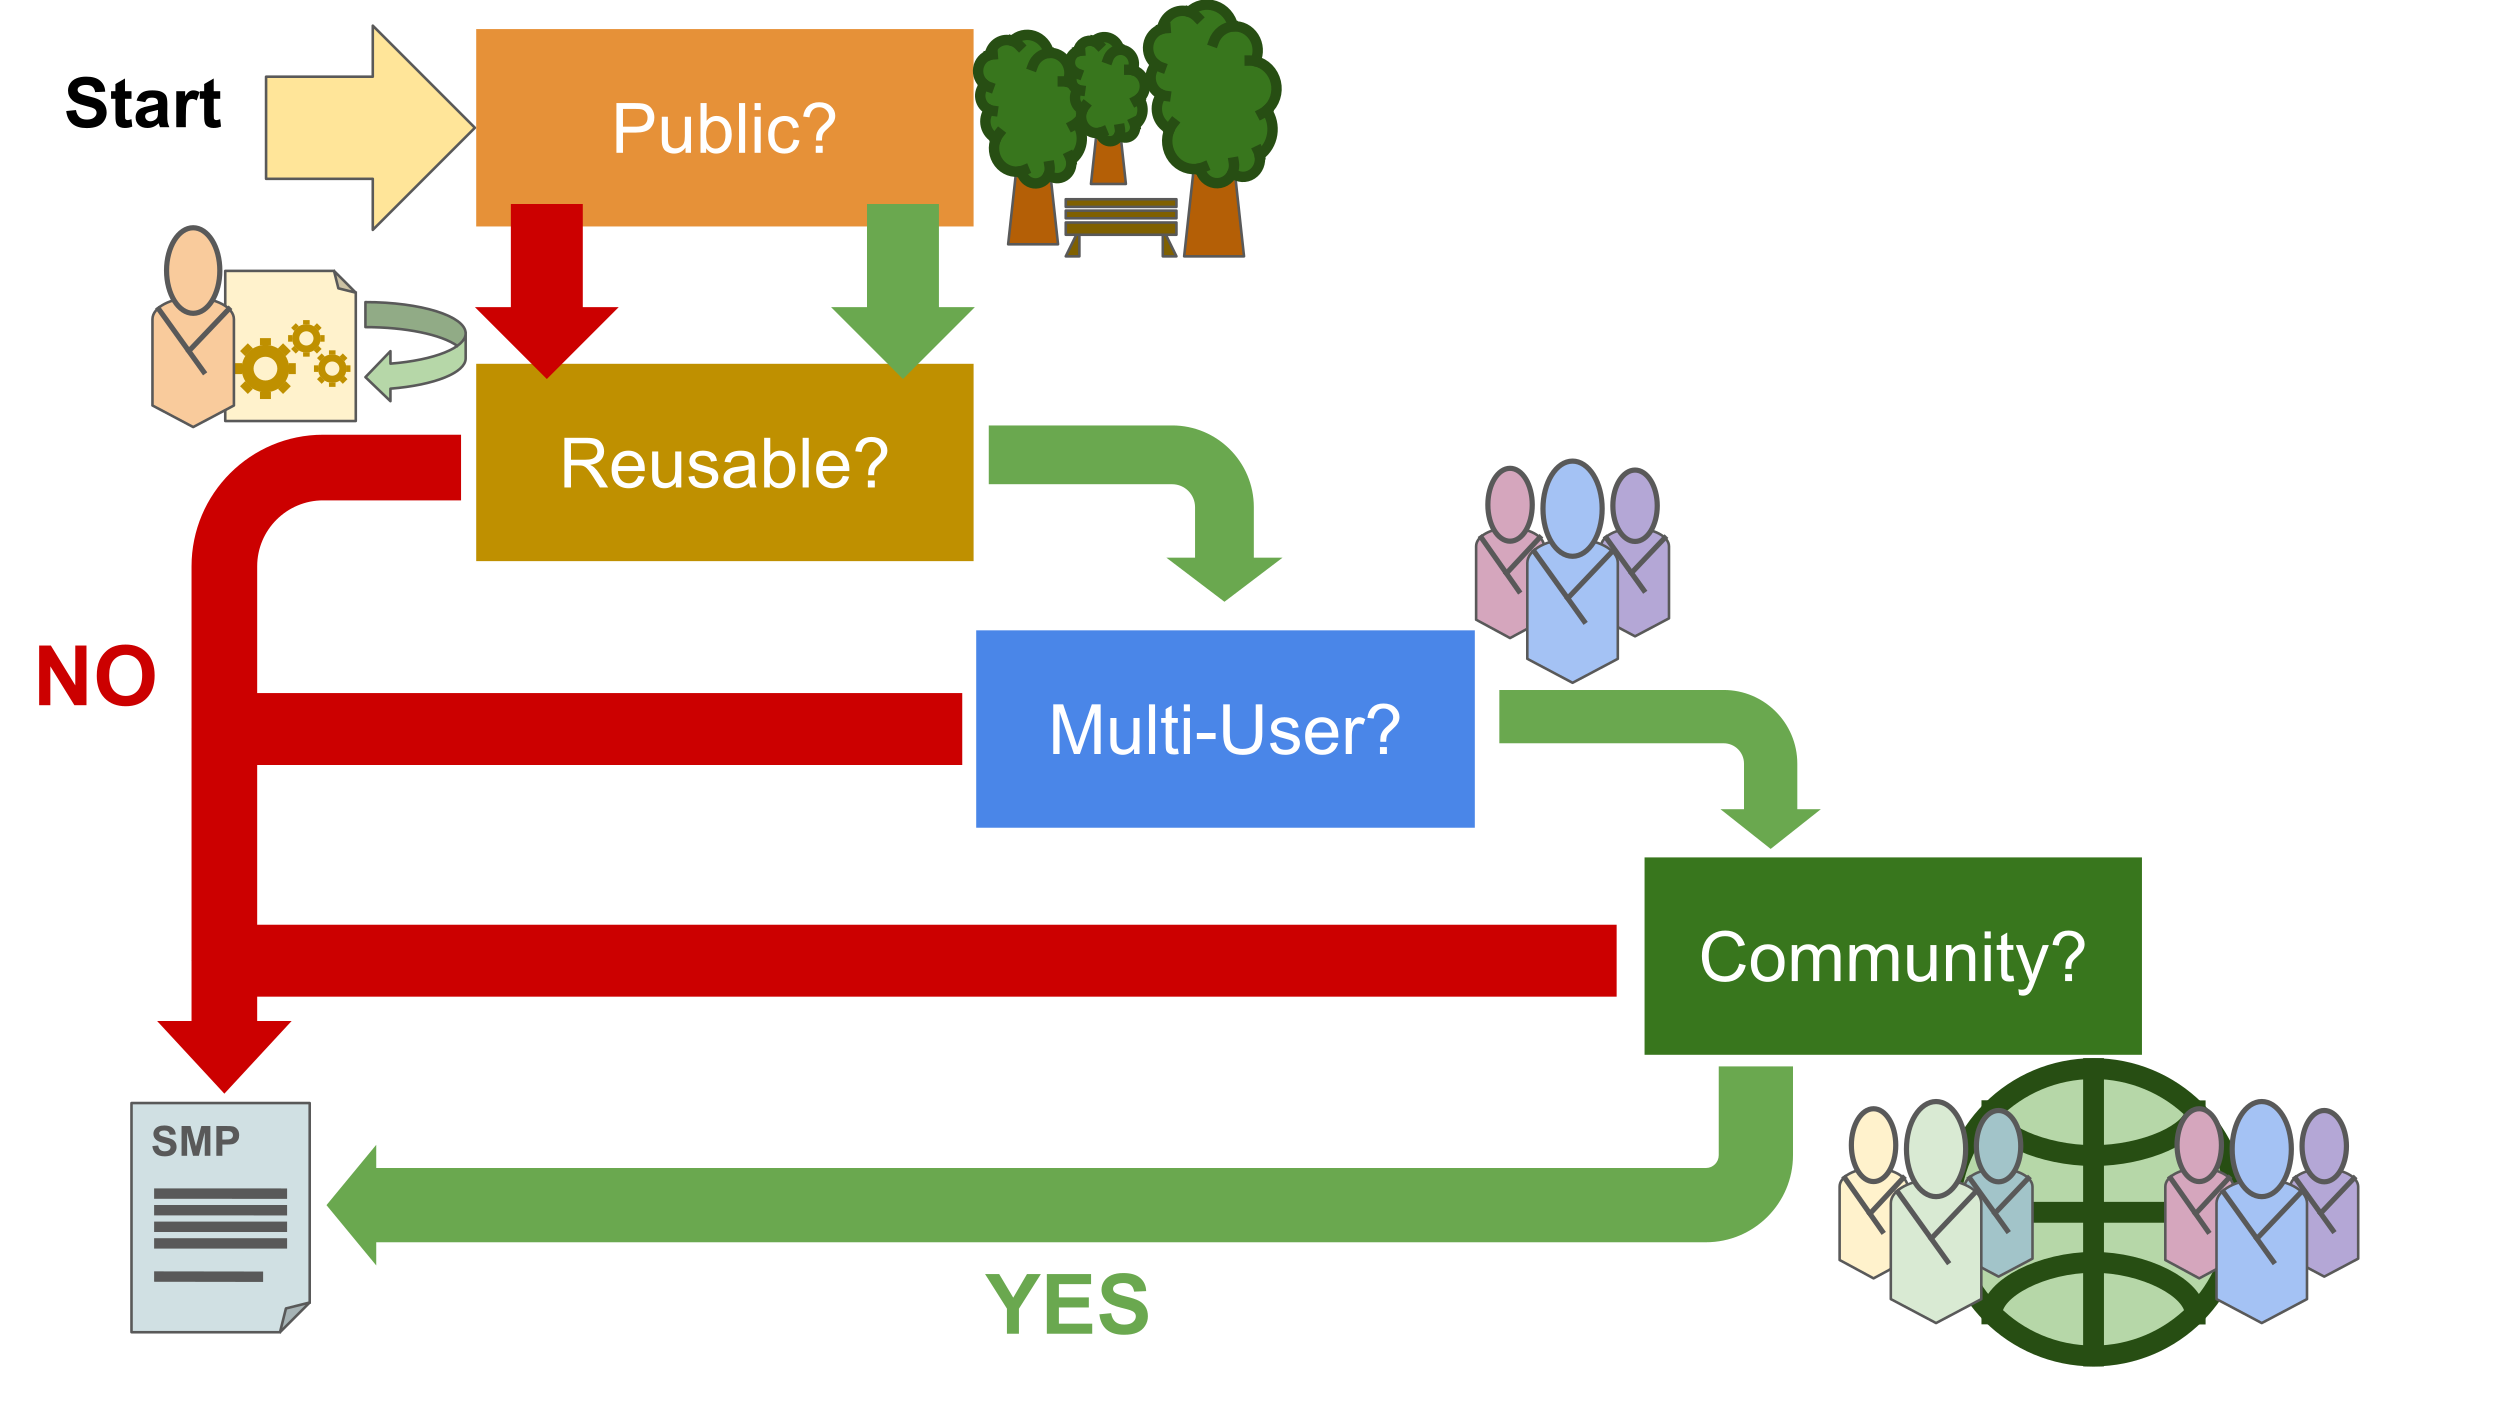 <svg version="1.1" viewBox="0.0 0.0 960.0 540.0" fill="none" stroke="none" stroke-linecap="square" stroke-miterlimit="10" xmlns:xlink="http://www.w3.org/1999/xlink" xmlns="http://www.w3.org/2000/svg"><rect x="0.0" y="0.0" width="960.0" height="540.0" fill="#333333" stroke="none"/><clipPath id="g313bb6f344d_0_260.0"><path d="m0 0l960.0 0l0 540.0l-960.0 0l0 -540.0z" clip-rule="nonzero"/></clipPath><g clip-path="url(#g313bb6f344d_0_260.0)"><path fill="#ffffff" d="m0 0l960.0 0l0 540.0l-960.0 0z" fill-rule="evenodd"/><path fill="#4a86e8" d="m374.36 241.551l192.472 0l0 76.787l-192.472 0z" fill-rule="evenodd"/><path stroke="#ffffff" stroke-width="1.0" stroke-linejoin="round" stroke-linecap="butt" d="m374.36 241.551l192.472 0l0 76.787l-192.472 0z" fill-rule="evenodd"/><path fill="#ffffff" d="m404.449 289.545l0 -19.078l3.797 0l4.516 13.5q0.625 1.891 0.906 2.828q0.328 -1.031 1.016 -3.062l4.578 -13.266l3.391 0l0 19.078l-2.438 0l0 -15.969l-5.547 15.969l-2.266 0l-5.531 -16.25l0 16.25l-2.422 0zm31.033 0l0 -2.031q-1.609 2.344 -4.375 2.344q-1.234 0 -2.297 -0.469q-1.062 -0.469 -1.578 -1.172q-0.5 -0.719 -0.719 -1.75q-0.141 -0.688 -0.141 -2.188l0 -8.562l2.344 0l0 7.672q0 1.828 0.141 2.469q0.219 0.922 0.938 1.453q0.719 0.531 1.766 0.531q1.062 0 1.984 -0.531q0.922 -0.547 1.297 -1.469q0.391 -0.938 0.391 -2.719l0 -7.406l2.344 0l0 13.828l-2.094 0zm5.716 0l0 -19.078l2.344 0l0 19.078l-2.344 0zm11.094 -2.094l0.328 2.062q-0.984 0.219 -1.766 0.219q-1.266 0 -1.969 -0.406q-0.703 -0.406 -1.0 -1.062q-0.281 -0.656 -0.281 -2.766l0 -7.953l-1.719 0l0 -1.828l1.719 0l0 -3.422l2.328 -1.406l0 4.828l2.359 0l0 1.828l-2.359 0l0 8.078q0 1.0 0.125 1.297q0.125 0.281 0.406 0.453q0.281 0.172 0.797 0.172q0.391 0 1.031 -0.094zm2.297 -14.297l0 -2.688l2.344 0l0 2.688l-2.344 0zm0 16.391l0 -13.828l2.344 0l0 13.828l-2.344 0zm5 -5.734l0 -2.344l7.203 0l0 2.344l-7.203 0zm22.611 -13.344l2.531 0l0 11.016q0 2.875 -0.656 4.578q-0.656 1.688 -2.359 2.75q-1.688 1.062 -4.453 1.062q-2.672 0 -4.391 -0.922q-1.703 -0.922 -2.438 -2.672q-0.719 -1.766 -0.719 -4.797l0 -11.016l2.531 0l0 11.016q0 2.484 0.453 3.656q0.469 1.172 1.594 1.812q1.125 0.641 2.75 0.641q2.781 0 3.969 -1.266q1.188 -1.266 1.188 -4.844l0 -11.016zm5.485 14.953l2.328 -0.359q0.188 1.391 1.078 2.141q0.891 0.734 2.5 0.734q1.609 0 2.391 -0.656q0.781 -0.656 0.781 -1.547q0 -0.797 -0.688 -1.25q-0.484 -0.312 -2.391 -0.797q-2.578 -0.656 -3.578 -1.125q-1.0 -0.469 -1.516 -1.312q-0.516 -0.844 -0.516 -1.859q0 -0.922 0.422 -1.703q0.438 -0.797 1.156 -1.312q0.547 -0.406 1.484 -0.688q0.953 -0.281 2.031 -0.281q1.625 0 2.859 0.469q1.234 0.469 1.812 1.281q0.594 0.797 0.812 2.141l-2.297 0.312q-0.156 -1.078 -0.906 -1.672q-0.75 -0.594 -2.109 -0.594q-1.609 0 -2.312 0.531q-0.688 0.531 -0.688 1.25q0 0.453 0.297 0.812q0.281 0.375 0.891 0.625q0.359 0.141 2.078 0.609q2.484 0.656 3.469 1.078q0.984 0.422 1.531 1.234q0.562 0.797 0.562 2.0q0 1.172 -0.688 2.219q-0.672 1.031 -1.969 1.594q-1.281 0.562 -2.906 0.562q-2.703 0 -4.125 -1.109q-1.406 -1.125 -1.797 -3.328zm23.734 -0.328l2.422 0.297q-0.578 2.125 -2.125 3.297q-1.547 1.172 -3.953 1.172q-3.031 0 -4.812 -1.859q-1.781 -1.875 -1.781 -5.25q0 -3.484 1.797 -5.406q1.797 -1.938 4.672 -1.938q2.766 0 4.516 1.891q1.766 1.891 1.766 5.312q0 0.203 -0.016 0.625l-10.312 0q0.141 2.281 1.297 3.5q1.156 1.203 2.891 1.203q1.281 0 2.188 -0.672q0.922 -0.688 1.453 -2.172zm-7.688 -3.781l7.719 0q-0.156 -1.75 -0.891 -2.625q-1.125 -1.344 -2.906 -1.344q-1.609 0 -2.719 1.078q-1.094 1.078 -1.203 2.891zm13.028 8.234l0 -13.828l2.109 0l0 2.094q0.797 -1.469 1.484 -1.938q0.688 -0.469 1.5 -0.469q1.188 0 2.406 0.766l-0.797 2.172q-0.859 -0.516 -1.719 -0.516q-0.766 0 -1.391 0.469q-0.609 0.453 -0.859 1.281q-0.391 1.25 -0.391 2.734l0 7.234l-2.344 0zm13.283 -4.703q-0.016 -0.469 -0.016 -0.703q0 -1.375 0.391 -2.375q0.297 -0.75 0.922 -1.531q0.469 -0.547 1.688 -1.625q1.219 -1.078 1.578 -1.719q0.375 -0.641 0.375 -1.391q0 -1.359 -1.078 -2.391q-1.062 -1.047 -2.609 -1.047q-1.5 0 -2.5 0.938q-1.0 0.938 -1.312 2.938l-2.406 -0.297q0.328 -2.656 1.938 -4.078q1.609 -1.422 4.25 -1.422q2.797 0 4.453 1.531q1.672 1.516 1.672 3.672q0 1.25 -0.594 2.312q-0.578 1.047 -2.281 2.562q-1.141 1.016 -1.5 1.5q-0.344 0.469 -0.516 1.094q-0.172 0.625 -0.203 2.031l-2.25 0zm-0.141 4.703l0 -2.672l2.672 0l0 2.672l-2.672 0z" fill-rule="nonzero"/><path fill="#bf9000" d="m182.359 139.198l192 0l0 76.787l-192 0z" fill-rule="evenodd"/><path stroke="#ffffff" stroke-width="1.0" stroke-linejoin="round" stroke-linecap="butt" d="m182.359 139.198l192 0l0 76.787l-192 0z" fill-rule="evenodd"/><path fill="#ffffff" d="m216.728 187.192l0 -19.078l8.469 0q2.547 0 3.875 0.516q1.328 0.516 2.109 1.812q0.797 1.297 0.797 2.875q0 2.031 -1.312 3.422q-1.312 1.391 -4.062 1.766q1.016 0.484 1.531 0.953q1.109 1.016 2.094 2.547l3.312 5.188l-3.172 0l-2.516 -3.969q-1.109 -1.719 -1.828 -2.625q-0.719 -0.922 -1.281 -1.281q-0.562 -0.359 -1.156 -0.5q-0.422 -0.094 -1.406 -0.094l-2.922 0l0 8.469l-2.531 0zm2.531 -10.656l5.422 0q1.734 0 2.703 -0.359q0.984 -0.359 1.484 -1.141q0.516 -0.797 0.516 -1.719q0 -1.359 -0.984 -2.219q-0.984 -0.875 -3.109 -0.875l-6.031 0l0 6.312zm25.844 6.203l2.422 0.297q-0.578 2.125 -2.125 3.297q-1.547 1.172 -3.953 1.172q-3.031 0 -4.812 -1.859q-1.781 -1.875 -1.781 -5.25q0 -3.484 1.797 -5.406q1.797 -1.938 4.672 -1.938q2.766 0 4.516 1.891q1.766 1.891 1.766 5.312q0 0.203 -0.016 0.625l-10.312 0q0.141 2.281 1.297 3.5q1.156 1.203 2.891 1.203q1.281 0 2.188 -0.672q0.922 -0.688 1.453 -2.172zm-7.688 -3.781l7.719 0q-0.156 -1.75 -0.891 -2.625q-1.125 -1.344 -2.906 -1.344q-1.609 0 -2.719 1.078q-1.094 1.078 -1.203 2.891zm22.106 8.234l0 -2.031q-1.609 2.344 -4.375 2.344q-1.234 0 -2.297 -0.469q-1.062 -0.469 -1.578 -1.172q-0.5 -0.719 -0.719 -1.75q-0.141 -0.688 -0.141 -2.188l0 -8.562l2.344 0l0 7.672q0 1.828 0.141 2.469q0.219 0.922 0.938 1.453q0.719 0.531 1.766 0.531q1.063 0 1.984 -0.531q0.922 -0.547 1.297 -1.469q0.391 -0.938 0.391 -2.719l0 -7.406l2.344 0l0 13.828l-2.094 0zm4.825 -4.125l2.328 -0.359q0.188 1.391 1.078 2.141q0.891 0.734 2.5 0.734q1.609 0 2.391 -0.656q0.781 -0.656 0.781 -1.547q0 -0.797 -0.688 -1.25q-0.484 -0.312 -2.391 -0.797q-2.578 -0.656 -3.578 -1.125q-1.0 -0.469 -1.516 -1.312q-0.516 -0.844 -0.516 -1.859q0 -0.922 0.422 -1.703q0.438 -0.797 1.156 -1.312q0.547 -0.406 1.484 -0.688q0.953 -0.281 2.031 -0.281q1.625 0 2.859 0.469q1.234 0.469 1.812 1.281q0.594 0.797 0.812 2.141l-2.297 0.312q-0.156 -1.078 -0.906 -1.672q-0.75 -0.594 -2.109 -0.594q-1.609 0 -2.312 0.531q-0.688 0.531 -0.688 1.25q0 0.453 0.297 0.812q0.281 0.375 0.891 0.625q0.359 0.141 2.078 0.609q2.484 0.656 3.469 1.078q0.984 0.422 1.531 1.234q0.562 0.797 0.562 2.0q0 1.172 -0.688 2.219q-0.672 1.031 -1.969 1.594q-1.281 0.562 -2.906 0.562q-2.703 0 -4.125 -1.109q-1.406 -1.125 -1.797 -3.328zm23.297 2.422q-1.312 1.109 -2.516 1.562q-1.203 0.453 -2.578 0.453q-2.281 0 -3.5 -1.109q-1.219 -1.109 -1.219 -2.844q0 -1.016 0.453 -1.859q0.469 -0.844 1.219 -1.344q0.75 -0.516 1.688 -0.766q0.688 -0.188 2.078 -0.359q2.828 -0.328 4.172 -0.797q0.016 -0.484 0.016 -0.625q0 -1.422 -0.656 -2.016q-0.906 -0.797 -2.672 -0.797q-1.656 0 -2.453 0.594q-0.781 0.578 -1.156 2.047l-2.297 -0.312q0.312 -1.469 1.031 -2.375q0.719 -0.906 2.062 -1.391q1.359 -0.5 3.141 -0.5q1.781 0 2.875 0.422q1.109 0.422 1.625 1.047q0.531 0.625 0.734 1.594q0.125 0.594 0.125 2.156l0 3.125q0 3.266 0.141 4.141q0.156 0.859 0.594 1.656l-2.438 0q-0.375 -0.734 -0.469 -1.703zm-0.203 -5.234q-1.266 0.516 -3.828 0.891q-1.438 0.203 -2.047 0.469q-0.594 0.25 -0.922 0.75q-0.312 0.5 -0.312 1.125q0 0.938 0.703 1.562q0.703 0.625 2.078 0.625q1.344 0 2.391 -0.594q1.062 -0.594 1.562 -1.625q0.375 -0.797 0.375 -2.344l0 -0.859zm8.169 6.938l-2.172 0l0 -19.078l2.344 0l0 6.797q1.484 -1.859 3.781 -1.859q1.281 0 2.406 0.516q1.141 0.516 1.875 1.453q0.75 0.922 1.156 2.25q0.422 1.312 0.422 2.797q0 3.562 -1.766 5.5q-1.75 1.938 -4.219 1.938q-2.438 0 -3.828 -2.047l0 1.734zm-0.031 -7.016q0 2.484 0.672 3.594q1.109 1.812 3.0 1.812q1.531 0 2.656 -1.328q1.125 -1.344 1.125 -3.984q0 -2.703 -1.078 -3.984q-1.078 -1.297 -2.594 -1.297q-1.547 0 -2.672 1.328q-1.109 1.328 -1.109 3.859zm12.637 7.016l0 -19.078l2.344 0l0 19.078l-2.344 0zm15.438 -4.453l2.422 0.297q-0.578 2.125 -2.125 3.297q-1.547 1.172 -3.953 1.172q-3.031 0 -4.812 -1.859q-1.781 -1.875 -1.781 -5.25q0 -3.484 1.797 -5.406q1.797 -1.938 4.672 -1.938q2.766 0 4.516 1.891q1.766 1.891 1.766 5.312q0 0.203 -0.016 0.625l-10.312 0q0.141 2.281 1.297 3.5q1.156 1.203 2.891 1.203q1.281 0 2.188 -0.672q0.922 -0.688 1.453 -2.172zm-7.688 -3.781l7.719 0q-0.156 -1.75 -0.891 -2.625q-1.125 -1.344 -2.906 -1.344q-1.609 0 -2.719 1.078q-1.094 1.078 -1.203 2.891zm17.434 3.531q-0.016 -0.469 -0.016 -0.703q0 -1.375 0.391 -2.375q0.297 -0.75 0.922 -1.531q0.469 -0.547 1.688 -1.625q1.219 -1.078 1.578 -1.719q0.375 -0.641 0.375 -1.391q0 -1.359 -1.078 -2.391q-1.062 -1.047 -2.609 -1.047q-1.5 0 -2.5 0.938q-1.0 0.938 -1.312 2.938l-2.406 -0.297q0.328 -2.656 1.938 -4.078q1.609 -1.422 4.25 -1.422q2.797 0 4.453 1.531q1.672 1.516 1.672 3.672q0 1.25 -0.594 2.312q-0.578 1.047 -2.281 2.562q-1.141 1.016 -1.5 1.5q-0.344 0.469 -0.516 1.094q-0.172 0.625 -0.203 2.031l-2.25 0zm-0.141 4.703l0 -2.672l2.672 0l0 2.672l-2.672 0z" fill-rule="nonzero"/><path fill="#38761d" d="m631.01 328.744l192.0 0l0 76.787l-192.0 0z" fill-rule="evenodd"/><path stroke="#ffffff" stroke-width="1.0" stroke-linejoin="round" stroke-linecap="butt" d="m631.01 328.744l192.0 0l0 76.787l-192.0 0z" fill-rule="evenodd"/><path fill="#ffffff" d="m667.874 370.05l2.531 0.641q-0.797 3.109 -2.859 4.75q-2.062 1.625 -5.047 1.625q-3.094 0 -5.031 -1.25q-1.922 -1.266 -2.938 -3.641q-1.0 -2.391 -1.0 -5.125q0 -2.984 1.141 -5.203q1.141 -2.219 3.234 -3.359q2.109 -1.156 4.625 -1.156q2.875 0 4.828 1.469q1.953 1.453 2.719 4.094l-2.484 0.578q-0.672 -2.078 -1.938 -3.031q-1.25 -0.953 -3.172 -0.953q-2.203 0 -3.688 1.062q-1.469 1.047 -2.062 2.828q-0.594 1.781 -0.594 3.656q0 2.438 0.703 4.266q0.703 1.812 2.203 2.719q1.5 0.891 3.25 0.891q2.109 0 3.578 -1.219q1.484 -1.234 2.0 -3.641zm4.469 -0.219q0 -3.844 2.125 -5.688q1.781 -1.547 4.344 -1.547q2.859 0 4.656 1.875q1.812 1.859 1.812 5.156q0 2.672 -0.797 4.203q-0.797 1.531 -2.328 2.375q-1.531 0.844 -3.344 0.844q-2.891 0 -4.688 -1.859q-1.781 -1.859 -1.781 -5.359zm2.406 0q0 2.656 1.156 3.984q1.156 1.312 2.906 1.312q1.75 0 2.906 -1.328q1.156 -1.328 1.156 -4.047q0 -2.562 -1.172 -3.891q-1.156 -1.328 -2.891 -1.328q-1.75 0 -2.906 1.328q-1.156 1.312 -1.156 3.969zm13.278 6.906l0 -13.828l2.109 0l0 1.938q0.641 -1.016 1.719 -1.625q1.094 -0.625 2.469 -0.625q1.531 0 2.516 0.641q0.984 0.641 1.391 1.781q1.641 -2.422 4.266 -2.422q2.062 0 3.156 1.141q1.109 1.141 1.109 3.516l0 9.484l-2.328 0l0 -8.703q0 -1.406 -0.234 -2.016q-0.219 -0.625 -0.828 -1.0q-0.594 -0.391 -1.391 -0.391q-1.469 0 -2.438 0.969q-0.953 0.969 -0.953 3.109l0 8.031l-2.344 0l0 -8.984q0 -1.562 -0.578 -2.344q-0.562 -0.781 -1.875 -0.781q-0.984 0 -1.828 0.531q-0.828 0.516 -1.219 1.516q-0.375 1.0 -0.375 2.891l0 7.172l-2.344 0zm22.205 0l0 -13.828l2.109 0l0 1.938q0.641 -1.016 1.719 -1.625q1.094 -0.625 2.469 -0.625q1.531 0 2.516 0.641q0.984 0.641 1.391 1.781q1.641 -2.422 4.266 -2.422q2.062 0 3.156 1.141q1.109 1.141 1.109 3.516l0 9.484l-2.328 0l0 -8.703q0 -1.406 -0.234 -2.016q-0.219 -0.625 -0.828 -1.0q-0.594 -0.391 -1.391 -0.391q-1.469 0 -2.438 0.969q-0.953 0.969 -0.953 3.109l0 8.031l-2.344 0l0 -8.984q0 -1.562 -0.578 -2.344q-0.562 -0.781 -1.875 -0.781q-0.984 0 -1.828 0.531q-0.828 0.516 -1.219 1.516q-0.375 1.0 -0.375 2.891l0 7.172l-2.344 0zm31.267 0l0 -2.031q-1.609 2.344 -4.375 2.344q-1.234 0 -2.297 -0.469q-1.062 -0.469 -1.578 -1.172q-0.5 -0.719 -0.719 -1.75q-0.141 -0.688 -0.141 -2.188l0 -8.562l2.344 0l0 7.672q0 1.828 0.141 2.469q0.219 0.922 0.938 1.453q0.719 0.531 1.766 0.531q1.062 0 1.984 -0.531q0.922 -0.547 1.297 -1.469q0.391 -0.938 0.391 -2.719l0 -7.406l2.344 0l0 13.828l-2.094 0zm5.762 0l0 -13.828l2.109 0l0 1.969q1.531 -2.281 4.406 -2.281q1.25 0 2.297 0.453q1.047 0.453 1.562 1.188q0.531 0.719 0.734 1.719q0.125 0.656 0.125 2.281l0 8.5l-2.344 0l0 -8.406q0 -1.438 -0.281 -2.141q-0.266 -0.719 -0.969 -1.141q-0.688 -0.422 -1.625 -0.422q-1.484 0 -2.578 0.953q-1.094 0.953 -1.094 3.609l0 7.547l-2.344 0zm14.841 -16.391l0 -2.688l2.344 0l0 2.688l-2.344 0zm0 16.391l0 -13.828l2.344 0l0 13.828l-2.344 0zm11.032 -2.094l0.328 2.062q-0.984 0.219 -1.766 0.219q-1.266 0 -1.969 -0.406q-0.703 -0.406 -1.0 -1.062q-0.281 -0.656 -0.281 -2.766l0 -7.953l-1.719 0l0 -1.828l1.719 0l0 -3.422l2.328 -1.406l0 4.828l2.359 0l0 1.828l-2.359 0l0 8.078q0 1.0 0.125 1.297q0.125 0.281 0.406 0.453q0.281 0.172 0.797 0.172q0.391 0 1.031 -0.094zm2.187 7.422l-0.266 -2.203q0.766 0.203 1.344 0.203q0.781 0 1.25 -0.266q0.469 -0.25 0.766 -0.719q0.219 -0.359 0.719 -1.75q0.062 -0.188 0.203 -0.562l-5.25 -13.859l2.531 0l2.875 8.016q0.562 1.516 1.0 3.203q0.406 -1.625 0.969 -3.156l2.953 -8.062l2.344 0l-5.266 14.062q-0.844 2.281 -1.312 3.141q-0.625 1.156 -1.438 1.688q-0.797 0.547 -1.922 0.547q-0.672 0 -1.5 -0.281zm17.812 -10.031q-0.016 -0.469 -0.016 -0.703q0 -1.375 0.391 -2.375q0.297 -0.75 0.922 -1.531q0.469 -0.547 1.688 -1.625q1.219 -1.078 1.578 -1.719q0.375 -0.641 0.375 -1.391q0 -1.359 -1.078 -2.391q-1.062 -1.047 -2.609 -1.047q-1.5 0 -2.5 0.938q-1.0 0.938 -1.312 2.938l-2.406 -0.297q0.328 -2.656 1.938 -4.078q1.609 -1.422 4.25 -1.422q2.797 0 4.453 1.531q1.672 1.516 1.672 3.672q0 1.25 -0.594 2.312q-0.578 1.047 -2.281 2.562q-1.141 1.016 -1.5 1.5q-0.344 0.469 -0.516 1.094q-0.172 0.625 -0.203 2.031l-2.25 0zm-0.141 4.703l0 -2.672l2.672 0l0 2.672l-2.672 0z" fill-rule="nonzero"/><path fill="#e69138" d="m182.36 10.672l192 0l0 76.787l-192 0z" fill-rule="evenodd"/><path stroke="#ffffff" stroke-width="1.0" stroke-linejoin="round" stroke-linecap="butt" d="m182.36 10.672l192 0l0 76.787l-192 0z" fill-rule="evenodd"/><path fill="#ffffff" d="m236.709 58.665l0 -19.078l7.188 0q1.906 0 2.906 0.172q1.406 0.234 2.359 0.906q0.953 0.656 1.531 1.844q0.578 1.172 0.578 2.594q0 2.438 -1.562 4.125q-1.547 1.688 -5.594 1.688l-4.891 0l0 7.75l-2.516 0zm2.516 -10.016l4.938 0q2.453 0 3.469 -0.906q1.031 -0.906 1.031 -2.562q0 -1.203 -0.609 -2.047q-0.594 -0.859 -1.594 -1.125q-0.625 -0.172 -2.344 -0.172l-4.891 0l0 6.812zm24.014 10.016l0 -2.031q-1.609 2.344 -4.375 2.344q-1.234 0 -2.297 -0.469q-1.062 -0.469 -1.578 -1.172q-0.5 -0.719 -0.719 -1.75q-0.141 -0.688 -0.141 -2.188l0 -8.562l2.344 0l0 7.672q0 1.828 0.141 2.469q0.219 0.922 0.938 1.453q0.719 0.531 1.766 0.531q1.062 0 1.984 -0.531q0.922 -0.547 1.297 -1.469q0.391 -0.938 0.391 -2.719l0 -7.406l2.344 0l0 13.828l-2.094 0zm7.934 0l-2.172 0l0 -19.078l2.344 0l0 6.797q1.484 -1.859 3.781 -1.859q1.281 0 2.406 0.516q1.141 0.516 1.875 1.453q0.75 0.922 1.156 2.25q0.422 1.312 0.422 2.797q0 3.562 -1.766 5.5q-1.75 1.938 -4.219 1.938q-2.438 0 -3.828 -2.047l0 1.734zm-0.031 -7.016q0 2.484 0.672 3.594q1.109 1.812 3.0 1.812q1.531 0 2.656 -1.328q1.125 -1.344 1.125 -3.984q0 -2.703 -1.078 -3.984q-1.078 -1.297 -2.594 -1.297q-1.547 0 -2.672 1.328q-1.109 1.328 -1.109 3.859zm12.637 7.016l0 -19.078l2.344 0l0 19.078l-2.344 0zm5.985 -16.391l0 -2.688l2.344 0l0 2.688l-2.344 0zm0 16.391l0 -13.828l2.344 0l0 13.828l-2.344 0zm14.938 -5.062l2.297 0.297q-0.375 2.391 -1.938 3.734q-1.547 1.344 -3.812 1.344q-2.844 0 -4.562 -1.844q-1.719 -1.859 -1.719 -5.328q0 -2.234 0.734 -3.906q0.75 -1.688 2.266 -2.531q1.516 -0.844 3.297 -0.844q2.25 0 3.672 1.141q1.438 1.141 1.844 3.234l-2.281 0.359q-0.328 -1.391 -1.156 -2.094q-0.812 -0.703 -1.984 -0.703q-1.781 0 -2.891 1.266q-1.094 1.266 -1.094 4.016q0 2.781 1.062 4.047q1.062 1.266 2.781 1.266q1.391 0 2.312 -0.844q0.922 -0.859 1.172 -2.609zm8.688 0.359q-0.016 -0.469 -0.016 -0.703q0 -1.375 0.391 -2.375q0.297 -0.75 0.922 -1.531q0.469 -0.547 1.688 -1.625q1.219 -1.078 1.578 -1.719q0.375 -0.641 0.375 -1.391q0 -1.359 -1.078 -2.391q-1.062 -1.047 -2.609 -1.047q-1.5 0 -2.5 0.938q-1.0 0.938 -1.312 2.938l-2.406 -0.297q0.328 -2.656 1.938 -4.078q1.609 -1.422 4.25 -1.422q2.797 0 4.453 1.531q1.672 1.516 1.672 3.672q0 1.25 -0.594 2.312q-0.578 1.047 -2.281 2.562q-1.141 1.016 -1.5 1.5q-0.344 0.469 -0.516 1.094q-0.172 0.625 -0.203 2.031l-2.25 0zm-0.141 4.703l0 -2.672l2.672 0l0 2.672l-2.672 0z" fill-rule="nonzero"/><path fill="#6aa84f" d="m379.688 163.367l70.397 0c17.334 0 31.387 14.052 31.387 31.387l0 19.401l11.004 0l-22.29 16.929l-22.29 -16.929l11.004 0l0 -19.401l0 0c0 -4.868 -3.946 -8.815 -8.815 -8.815l-70.397 0z" fill-rule="evenodd"/><path fill="#ffe599" d="m143.147 88.278l0 -19.606l-40.976 0l0 -39.213l40.976 0l0 -19.606l39.213 39.213z" fill-rule="evenodd"/><path stroke="#595959" stroke-width="1.0" stroke-linejoin="round" stroke-linecap="butt" d="m143.147 88.278l0 -19.606l-40.976 0l0 -39.213l40.976 0l0 -19.606l39.213 39.213z" fill-rule="evenodd"/><path fill="#b4a7d6" d="m627.863 244.347l-13.032 -6.908l0 -27.631c0 -3.815 5.835 -6.908 13.032 -6.908c7.198 0 13.032 3.093 13.032 6.908l0 27.631z" fill-rule="evenodd"/><path stroke="#595959" stroke-width="1.0" stroke-linejoin="round" stroke-linecap="butt" d="m627.863 244.347l-13.032 -6.908l0 -27.631c0 -3.815 5.835 -6.908 13.032 -6.908c7.198 0 13.032 3.093 13.032 6.908l0 27.631z" fill-rule="evenodd"/><path fill="#b4a7d6" d="m619.341 194.21l0 0c0 -7.569 3.815 -13.704 8.522 -13.704l0 0c2.26 0 4.428 1.444 6.026 4.014c1.598 2.57 2.496 6.056 2.496 9.691l0 0c0 7.569 -3.815 13.704 -8.522 13.704l0 0c-4.706 0 -8.522 -6.136 -8.522 -13.704z" fill-rule="evenodd"/><path stroke="#595959" stroke-width="2.0" stroke-linejoin="round" stroke-linecap="butt" d="m619.341 194.21l0 0c0 -7.569 3.815 -13.704 8.522 -13.704l0 0c2.26 0 4.428 1.444 6.026 4.014c1.598 2.57 2.496 6.056 2.496 9.691l0 0c0 7.569 -3.815 13.704 -8.522 13.704l0 0c-4.706 0 -8.522 -6.136 -8.522 -13.704z" fill-rule="evenodd"/><path fill="#000000" fill-opacity="0.0" d="m616.836 206.577l14.368 20.055" fill-rule="evenodd"/><path stroke="#595959" stroke-width="2.0" stroke-linejoin="round" stroke-linecap="butt" d="m616.836 206.577l14.368 20.055" fill-rule="evenodd"/><path fill="#000000" fill-opacity="0.0" d="m639.224 206.577l-12.697 13.368" fill-rule="evenodd"/><path stroke="#595959" stroke-width="2.0" stroke-linejoin="round" stroke-linecap="butt" d="m639.224 206.577l-12.697 13.368" fill-rule="evenodd"/><path fill="#d5a6bd" d="m579.863 245.02l-13.032 -7.053l0 -28.213c0 -3.895 5.835 -7.053 13.032 -7.053c7.198 0 13.032 3.158 13.032 7.053l0 28.213z" fill-rule="evenodd"/><path stroke="#595959" stroke-width="1.0" stroke-linejoin="round" stroke-linecap="butt" d="m579.863 245.02l-13.032 -7.053l0 -28.213c0 -3.895 5.835 -7.053 13.032 -7.053c7.198 0 13.032 3.158 13.032 7.053l0 28.213z" fill-rule="evenodd"/><path fill="#d5a6bd" d="m571.341 193.826l0 0c0 -7.728 3.815 -13.993 8.522 -13.993l0 0c2.26 0 4.428 1.474 6.026 4.099c1.598 2.624 2.496 6.183 2.496 9.895l0 0c0 7.728 -3.815 13.993 -8.522 13.993l0 0c-4.706 0 -8.522 -6.265 -8.522 -13.993z" fill-rule="evenodd"/><path stroke="#595959" stroke-width="2.0" stroke-linejoin="round" stroke-linecap="butt" d="m571.341 193.826l0 0c0 -7.728 3.815 -13.993 8.522 -13.993l0 0c2.26 0 4.428 1.474 6.026 4.099c1.598 2.624 2.496 6.183 2.496 9.895l0 0c0 7.728 -3.815 13.993 -8.522 13.993l0 0c-4.706 0 -8.522 -6.265 -8.522 -13.993z" fill-rule="evenodd"/><path fill="#000000" fill-opacity="0.0" d="m568.836 206.454l14.368 20.477" fill-rule="evenodd"/><path stroke="#595959" stroke-width="2.0" stroke-linejoin="round" stroke-linecap="butt" d="m568.836 206.454l14.368 20.477" fill-rule="evenodd"/><path fill="#000000" fill-opacity="0.0" d="m591.224 206.454l-12.697 13.649" fill-rule="evenodd"/><path stroke="#595959" stroke-width="2.0" stroke-linejoin="round" stroke-linecap="butt" d="m591.224 206.454l-12.697 13.649" fill-rule="evenodd"/><path fill="#a4c2f4" d="m603.863 262.196l-17.376 -9.212l0 -36.846c0 -5.087 7.78 -9.212 17.376 -9.212c9.597 0 17.376 4.124 17.376 9.212l0 36.846z" fill-rule="evenodd"/><path stroke="#595959" stroke-width="1.0" stroke-linejoin="round" stroke-linecap="butt" d="m603.863 262.196l-17.376 -9.212l0 -36.846c0 -5.087 7.78 -9.212 17.376 -9.212c9.597 0 17.376 4.124 17.376 9.212l0 36.846z" fill-rule="evenodd"/><path fill="#a4c2f4" d="m592.501 195.338l0 0c0 -10.093 5.087 -18.275 11.362 -18.275l0 0c3.013 0 5.904 1.925 8.034 5.353c2.131 3.427 3.328 8.076 3.328 12.922l0 0c0 10.093 -5.087 18.275 -11.362 18.275l0 0c-6.275 0 -11.362 -8.182 -11.362 -18.275z" fill-rule="evenodd"/><path stroke="#595959" stroke-width="2.0" stroke-linejoin="round" stroke-linecap="butt" d="m592.501 195.338l0 0c0 -10.093 5.087 -18.275 11.362 -18.275l0 0c3.013 0 5.904 1.925 8.034 5.353c2.131 3.427 3.328 8.076 3.328 12.922l0 0c0 10.093 -5.087 18.275 -11.362 18.275l0 0c-6.275 0 -11.362 -8.182 -11.362 -18.275z" fill-rule="evenodd"/><path fill="#000000" fill-opacity="0.0" d="m589.16 211.829l19.157 26.743" fill-rule="evenodd"/><path stroke="#595959" stroke-width="2.0" stroke-linejoin="round" stroke-linecap="butt" d="m589.16 211.829l19.157 26.743" fill-rule="evenodd"/><path fill="#000000" fill-opacity="0.0" d="m619.012 211.829l-16.929 17.826" fill-rule="evenodd"/><path stroke="#595959" stroke-width="2.0" stroke-linejoin="round" stroke-linecap="butt" d="m619.012 211.829l-16.929 17.826" fill-rule="evenodd"/><path fill="#6aa84f" d="m688.514 409.499l0 34.088c0 18.47 -14.973 33.443 -33.443 33.443l-510.596 0l0 8.91l-19.11 -23.168l19.11 -23.168l0 8.91l510.596 0c2.722 0 4.928 -2.206 4.928 -4.928l0 -34.088z" fill-rule="evenodd"/><path fill="#cc0000" d="m89.698 252.323l0 13.811l279.806 0l0 27.622l-279.806 0l0 13.811l-16.037 -27.622z" fill-rule="evenodd"/><path fill="#cc0000" d="m177.045 166.932l-52.938 0l0 0c-27.922 0 -50.558 22.636 -50.558 50.558l0 174.571l-13.228 0l25.833 27.91l25.833 -27.91l-13.228 0l0 -174.571l0 0c0 -13.999 11.349 -25.348 25.348 -25.348l52.938 0z" fill-rule="evenodd"/><path fill="#000000" fill-opacity="0.0" d="m15.463 14.236l86.709 0l0 51.717l-86.709 0z" fill-rule="evenodd"/><path fill="#000000" d="m25.432 42.633l3.75 -0.375q0.328 1.891 1.359 2.781q1.047 0.875 2.797 0.875q1.859 0 2.797 -0.781q0.953 -0.781 0.953 -1.844q0 -0.672 -0.406 -1.141q-0.391 -0.484 -1.375 -0.828q-0.672 -0.234 -3.094 -0.844q-3.094 -0.766 -4.344 -1.891q-1.75 -1.562 -1.75 -3.828q0 -1.469 0.828 -2.734q0.828 -1.266 2.375 -1.922q1.562 -0.672 3.75 -0.672q3.594 0 5.406 1.578q1.828 1.578 1.922 4.203l-3.859 0.172q-0.25 -1.469 -1.062 -2.109q-0.812 -0.656 -2.438 -0.656q-1.688 0 -2.625 0.688q-0.609 0.453 -0.609 1.188q0 0.672 0.562 1.156q0.734 0.609 3.547 1.281q2.812 0.656 4.156 1.375q1.344 0.703 2.109 1.938q0.766 1.234 0.766 3.031q0 1.641 -0.922 3.078q-0.906 1.438 -2.578 2.141q-1.656 0.688 -4.141 0.688q-3.625 0 -5.562 -1.672q-1.938 -1.672 -2.312 -4.875zm25.061 -7.625l0 2.922l-2.5 0l0 5.562q0 1.703 0.062 1.984q0.078 0.281 0.328 0.469q0.266 0.172 0.625 0.172q0.516 0 1.469 -0.359l0.312 2.844q-1.266 0.547 -2.891 0.547q-0.984 0 -1.781 -0.328q-0.797 -0.328 -1.172 -0.859q-0.359 -0.531 -0.5 -1.422q-0.125 -0.641 -0.125 -2.578l0 -6.031l-1.672 0l0 -2.922l1.672 0l0 -2.734l3.672 -2.141l0 4.875l2.5 0zm5.267 4.219l-3.312 -0.594q0.562 -2.0 1.922 -2.969q1.375 -0.969 4.062 -0.969q2.453 0 3.641 0.578q1.203 0.578 1.688 1.484q0.5 0.891 0.5 3.266l-0.047 4.266q0 1.828 0.172 2.703q0.172 0.859 0.656 1.844l-3.609 0q-0.141 -0.359 -0.359 -1.078q-0.094 -0.328 -0.125 -0.438q-0.938 0.922 -2.016 1.375q-1.062 0.453 -2.266 0.453q-2.141 0 -3.375 -1.156q-1.219 -1.156 -1.219 -2.938q0 -1.172 0.547 -2.078q0.562 -0.922 1.578 -1.406q1.016 -0.484 2.906 -0.859q2.562 -0.484 3.562 -0.891l0 -0.375q0 -1.047 -0.531 -1.5q-0.516 -0.453 -1.969 -0.453q-0.969 0 -1.516 0.391q-0.547 0.391 -0.891 1.344zm4.906 2.969q-0.703 0.234 -2.234 0.562q-1.516 0.328 -1.984 0.641q-0.719 0.5 -0.719 1.281q0 0.766 0.562 1.328q0.578 0.562 1.469 0.562q0.984 0 1.891 -0.656q0.656 -0.484 0.859 -1.203q0.156 -0.469 0.156 -1.781l0 -0.734zm10.7 6.641l-3.672 0l0 -13.828l3.406 0l0 1.969q0.875 -1.391 1.562 -1.828q0.703 -0.453 1.578 -0.453q1.25 0 2.422 0.703l-1.141 3.188q-0.922 -0.609 -1.719 -0.609q-0.766 0 -1.297 0.422q-0.531 0.422 -0.844 1.531q-0.297 1.109 -0.297 4.641l0 4.266zm13.202 -13.828l0 2.922l-2.5 0l0 5.562q0 1.703 0.062 1.984q0.078 0.281 0.328 0.469q0.266 0.172 0.625 0.172q0.516 0 1.469 -0.359l0.312 2.844q-1.266 0.547 -2.891 0.547q-0.984 0 -1.781 -0.328q-0.797 -0.328 -1.172 -0.859q-0.359 -0.531 -0.5 -1.422q-0.125 -0.641 -0.125 -2.578l0 -6.031l-1.672 0l0 -2.922l1.672 0l0 -2.734l3.672 -2.141l0 4.875l2.5 0z" fill-rule="nonzero"/><path fill="#cc0000" d="m182.36 117.929l13.811 0l0 -39.591l27.622 0l0 39.591l13.811 0l-27.622 27.622z" fill-rule="evenodd"/><path fill="#6aa84f" d="m319.115 117.929l13.811 0l0 -39.591l27.622 0l0 39.591l13.811 0l-27.622 27.622z" fill-rule="evenodd"/><path fill="#b45f06" d="m387.128 93.802l4.789 -43.714l9.579 0l4.789 43.714z" fill-rule="evenodd"/><path stroke="#595959" stroke-width="1.0" stroke-linejoin="round" stroke-linecap="butt" d="m387.128 93.802l4.789 -43.714l9.579 0l4.789 43.714z" fill-rule="evenodd"/><path fill="#38761d" d="m392.094 65.725l0 0c-3.164 0.739 -6.468 -0.489 -8.509 -3.163c-2.041 -2.674 -2.462 -6.325 -1.084 -9.405l0 0c-1.954 -0.877 -3.407 -2.668 -3.919 -4.831c-0.512 -2.163 -0.023 -4.445 1.319 -6.154l0 0c-1.767 -0.738 -3.054 -2.378 -3.404 -4.338c-0.351 -1.96 0.285 -3.963 1.681 -5.298l0 0c-1.93 -1.444 -2.907 -3.924 -2.507 -6.368c0.4 -2.444 2.105 -4.412 4.377 -5.054l0 0c0.337 -2.006 1.487 -3.752 3.153 -4.789c1.666 -1.037 3.684 -1.261 5.533 -0.616l0 0c2.221 -2.14 5.365 -2.871 8.26 -1.919c2.895 0.952 5.105 3.443 5.805 6.544c2.621 -0.207 5.155 1.093 6.627 3.399c1.472 2.306 1.651 5.259 0.469 7.719l0 0c3.223 0.722 5.776 3.324 6.555 6.682c0.779 3.358 -0.355 6.871 -2.912 9.021l0 0c1.547 2.225 2.18 5.001 1.754 7.703c-0.425 2.702 -1.873 5.102 -4.015 6.659l0 0c0.475 2.37 -0.501 4.787 -2.446 6.052c-1.944 1.265 -4.442 1.108 -6.253 -0.393l0 0c-1.008 2.24 -3.284 3.537 -5.64 3.215c-2.356 -0.322 -4.259 -2.19 -4.717 -4.63z" fill-rule="evenodd"/><path fill="#000000" fill-opacity="0.0" d="m402.578 67.177l0 0c0.476 -1.057 0.63 -2.243 0.442 -3.4m8.258 -2.26c-0.099 -0.496 -0.26 -0.976 -0.478 -1.429m2.739 -12.933c-0.471 0.396 -0.982 0.738 -1.523 1.019m-2.12 -16.723l0 0c-0.588 -0.132 -1.186 -0.198 -1.786 -0.197m-5.31 -10.921c-2.79 0.221 -5.197 2.11 -6.188 4.856m-7.877 -9.481c0.987 0.344 1.886 0.923 2.627 1.691m-11.313 3.714l0 0c0.377 -0.106 0.763 -0.174 1.153 -0.202m-3.023 11.624l0 0c0.482 0.36 1.009 0.645 1.567 0.847m0.156 8.79l0 0c0.424 0.177 0.867 0.299 1.319 0.361m1.28 10.624l0 0c0.292 -0.652 0.658 -1.263 1.09 -1.82m8.502 14.387l0 0c0.436 -0.102 0.864 -0.24 1.278 -0.413" fill-rule="evenodd"/><path stroke="#274e13" stroke-width="4.0" stroke-linejoin="round" stroke-linecap="butt" d="m392.094 65.725l0 0c-3.164 0.739 -6.468 -0.489 -8.509 -3.163c-2.041 -2.674 -2.462 -6.325 -1.084 -9.405l0 0c-1.954 -0.877 -3.407 -2.668 -3.919 -4.831c-0.512 -2.163 -0.023 -4.445 1.319 -6.154l0 0c-1.767 -0.738 -3.054 -2.378 -3.404 -4.338c-0.351 -1.96 0.285 -3.963 1.681 -5.298l0 0c-1.93 -1.444 -2.907 -3.924 -2.507 -6.368c0.4 -2.444 2.105 -4.412 4.377 -5.054l0 0c0.337 -2.006 1.487 -3.752 3.153 -4.789c1.666 -1.037 3.684 -1.261 5.533 -0.616l0 0c2.221 -2.14 5.365 -2.871 8.26 -1.919c2.895 0.952 5.105 3.443 5.805 6.544c2.621 -0.207 5.155 1.093 6.627 3.399c1.472 2.306 1.651 5.259 0.469 7.719l0 0c3.223 0.722 5.776 3.324 6.555 6.682c0.779 3.358 -0.355 6.871 -2.912 9.021l0 0c1.547 2.225 2.18 5.001 1.754 7.703c-0.425 2.702 -1.873 5.102 -4.015 6.659l0 0c0.475 2.37 -0.501 4.787 -2.446 6.052c-1.944 1.265 -4.442 1.108 -6.253 -0.393l0 0c-1.008 2.24 -3.284 3.537 -5.64 3.215c-2.356 -0.322 -4.259 -2.19 -4.717 -4.63z" fill-rule="evenodd"/><path stroke="#274e13" stroke-width="4.0" stroke-linejoin="round" stroke-linecap="butt" d="m402.578 67.177l0 0c0.476 -1.057 0.63 -2.243 0.442 -3.4m8.258 -2.26c-0.099 -0.496 -0.26 -0.976 -0.478 -1.429m2.739 -12.933c-0.471 0.396 -0.982 0.738 -1.523 1.019m-2.12 -16.723l0 0c-0.588 -0.132 -1.186 -0.198 -1.786 -0.197m-5.31 -10.921c-2.79 0.221 -5.197 2.11 -6.188 4.856m-7.877 -9.481c0.987 0.344 1.886 0.923 2.627 1.691m-11.313 3.714l0 0c0.377 -0.106 0.763 -0.174 1.153 -0.202m-3.023 11.624l0 0c0.482 0.36 1.009 0.645 1.567 0.847m0.156 8.79l0 0c0.424 0.177 0.867 0.299 1.319 0.361m1.28 10.624l0 0c0.292 -0.652 0.658 -1.263 1.09 -1.82m8.502 14.387l0 0c0.436 -0.102 0.864 -0.24 1.278 -0.413" fill-rule="evenodd"/><path fill="#b45f06" d="m418.93 70.636l3.352 -30.651l6.705 0l3.352 30.651z" fill-rule="evenodd"/><path stroke="#595959" stroke-width="1.0" stroke-linejoin="round" stroke-linecap="butt" d="m418.93 70.636l3.352 -30.651l6.705 0l3.352 30.651z" fill-rule="evenodd"/><path fill="#38761d" d="m422.407 50.948l0 0c-2.215 0.518 -4.528 -0.342 -5.957 -2.217c-1.429 -1.875 -1.723 -4.435 -0.758 -6.594l0 0c-1.368 -0.615 -2.385 -1.87 -2.743 -3.387c-0.358 -1.517 -0.016 -3.116 0.923 -4.315l0 0c-1.237 -0.517 -2.138 -1.667 -2.383 -3.042c-0.245 -1.374 0.199 -2.779 1.177 -3.715l0 0c-1.351 -1.012 -2.035 -2.751 -1.755 -4.465c0.28 -1.714 1.474 -3.094 3.064 -3.543l0 0c0.236 -1.406 1.041 -2.631 2.207 -3.358c1.166 -0.727 2.579 -0.884 3.873 -0.432l0 0c1.555 -1.501 3.756 -2.013 5.782 -1.346c2.026 0.667 3.573 2.414 4.064 4.588c1.834 -0.145 3.609 0.766 4.639 2.383c1.03 1.617 1.156 3.687 0.328 5.412l0 0c2.256 0.506 4.043 2.33 4.589 4.685c0.545 2.355 -0.249 4.818 -2.039 6.325l0 0c1.083 1.56 1.526 3.506 1.228 5.401c-0.298 1.895 -1.311 3.578 -2.811 4.669l0 0c0.333 1.662 -0.351 3.357 -1.712 4.244c-1.361 0.887 -3.109 0.777 -4.377 -0.275l0 0c-0.706 1.57 -2.299 2.48 -3.948 2.254c-1.649 -0.226 -2.982 -1.535 -3.302 -3.246z" fill-rule="evenodd"/><path fill="#000000" fill-opacity="0.0" d="m429.746 51.966l0 0c0.333 -0.741 0.441 -1.573 0.309 -2.384m5.781 -1.585c-0.07 -0.348 -0.182 -0.684 -0.335 -1.002m1.917 -9.068c-0.33 0.278 -0.687 0.517 -1.066 0.715m-1.484 -11.725l0 0c-0.411 -0.092 -0.831 -0.139 -1.25 -0.138m-3.717 -7.657c-1.953 0.155 -3.638 1.479 -4.331 3.405m-5.514 -6.647c0.691 0.241 1.32 0.647 1.839 1.185m-7.919 2.604l0 0c0.264 -0.075 0.534 -0.122 0.807 -0.142m-2.116 8.15l0 0c0.337 0.253 0.707 0.452 1.097 0.594m0.109 6.163l0 0c0.297 0.124 0.607 0.209 0.924 0.253m0.896 7.449l0 0c0.204 -0.457 0.46 -0.885 0.763 -1.276m5.952 10.087l0 0c0.305 -0.071 0.605 -0.168 0.895 -0.29" fill-rule="evenodd"/><path stroke="#274e13" stroke-width="4.0" stroke-linejoin="round" stroke-linecap="butt" d="m422.407 50.948l0 0c-2.215 0.518 -4.528 -0.342 -5.957 -2.217c-1.429 -1.875 -1.723 -4.435 -0.758 -6.594l0 0c-1.368 -0.615 -2.385 -1.87 -2.743 -3.387c-0.358 -1.517 -0.016 -3.116 0.923 -4.315l0 0c-1.237 -0.517 -2.138 -1.667 -2.383 -3.042c-0.245 -1.374 0.199 -2.779 1.177 -3.715l0 0c-1.351 -1.012 -2.035 -2.751 -1.755 -4.465c0.28 -1.714 1.474 -3.094 3.064 -3.543l0 0c0.236 -1.406 1.041 -2.631 2.207 -3.358c1.166 -0.727 2.579 -0.884 3.873 -0.432l0 0c1.555 -1.501 3.756 -2.013 5.782 -1.346c2.026 0.667 3.573 2.414 4.064 4.588c1.834 -0.145 3.609 0.766 4.639 2.383c1.03 1.617 1.156 3.687 0.328 5.412l0 0c2.256 0.506 4.043 2.33 4.589 4.685c0.545 2.355 -0.249 4.818 -2.039 6.325l0 0c1.083 1.56 1.526 3.506 1.228 5.401c-0.298 1.895 -1.311 3.578 -2.811 4.669l0 0c0.333 1.662 -0.351 3.357 -1.712 4.244c-1.361 0.887 -3.109 0.777 -4.377 -0.275l0 0c-0.706 1.57 -2.299 2.48 -3.948 2.254c-1.649 -0.226 -2.982 -1.535 -3.302 -3.246z" fill-rule="evenodd"/><path stroke="#274e13" stroke-width="4.0" stroke-linejoin="round" stroke-linecap="butt" d="m429.746 51.966l0 0c0.333 -0.741 0.441 -1.573 0.309 -2.384m5.781 -1.585c-0.07 -0.348 -0.182 -0.684 -0.335 -1.002m1.917 -9.068c-0.33 0.278 -0.687 0.517 -1.066 0.715m-1.484 -11.725l0 0c-0.411 -0.092 -0.831 -0.139 -1.25 -0.138m-3.717 -7.657c-1.953 0.155 -3.638 1.479 -4.331 3.405m-5.514 -6.647c0.691 0.241 1.32 0.647 1.839 1.185m-7.919 2.604l0 0c0.264 -0.075 0.534 -0.122 0.807 -0.142m-2.116 8.15l0 0c0.337 0.253 0.707 0.452 1.097 0.594m0.109 6.163l0 0c0.297 0.124 0.607 0.209 0.924 0.253m0.896 7.449l0 0c0.204 -0.457 0.46 -0.885 0.763 -1.276m5.952 10.087l0 0c0.305 -0.071 0.605 -0.168 0.895 -0.29" fill-rule="evenodd"/><path fill="#b45f06" d="m454.711 98.434l5.748 -52.543l11.496 0l5.748 52.543z" fill-rule="evenodd"/><path stroke="#595959" stroke-width="1.0" stroke-linejoin="round" stroke-linecap="butt" d="m454.711 98.434l5.748 -52.543l11.496 0l5.748 52.543z" fill-rule="evenodd"/><path fill="#38761d" d="m460.671 64.686l0 0c-3.797 0.889 -7.762 -0.587 -10.211 -3.801c-2.449 -3.214 -2.954 -7.603 -1.3 -11.304l0 0c-2.345 -1.054 -4.088 -3.206 -4.702 -5.806c-0.614 -2.6 -0.028 -5.342 1.583 -7.397l0 0c-2.12 -0.887 -3.664 -2.858 -4.085 -5.214c-0.421 -2.356 0.342 -4.764 2.017 -6.368l0 0c-2.317 -1.735 -3.488 -4.717 -3.008 -7.654c0.48 -2.938 2.526 -5.304 5.252 -6.074l0 0c0.405 -2.411 1.785 -4.51 3.784 -5.756c1.999 -1.246 4.421 -1.516 6.639 -0.741l0 0c2.665 -2.573 6.438 -3.451 9.912 -2.307c3.474 1.144 6.126 4.138 6.967 7.865c3.145 -0.249 6.187 1.313 7.953 4.085c1.766 2.772 1.982 6.321 0.563 9.278l0 0c3.868 0.867 6.931 3.995 7.866 8.031c0.935 4.037 -0.426 8.259 -3.495 10.842l0 0c1.857 2.674 2.616 6.011 2.105 9.259c-0.51 3.248 -2.247 6.133 -4.818 8.004l0 0c0.57 2.849 -0.602 5.754 -2.935 7.275c-2.333 1.52 -5.33 1.332 -7.504 -0.472l0 0c-1.21 2.692 -3.94 4.251 -6.768 3.864c-2.828 -0.387 -5.111 -2.632 -5.66 -5.564z" fill-rule="evenodd"/><path fill="#000000" fill-opacity="0.0" d="m473.252 66.43l0 0c0.571 -1.27 0.756 -2.696 0.53 -4.086m9.909 -2.716c-0.119 -0.596 -0.312 -1.173 -0.574 -1.717m3.287 -15.545c-0.565 0.476 -1.178 0.887 -1.828 1.225m-2.544 -20.1l0 0c-0.705 -0.158 -1.424 -0.238 -2.144 -0.237m-6.372 -13.126c-3.348 0.265 -6.237 2.536 -7.425 5.837m-9.453 -11.395c1.184 0.414 2.263 1.109 3.152 2.032m-13.576 4.464l0 0c0.452 -0.128 0.916 -0.209 1.384 -0.243m-3.628 13.971l0 0c0.578 0.433 1.211 0.776 1.881 1.018m0.187 10.565l0 0c0.509 0.213 1.041 0.359 1.583 0.434m1.537 12.769l0 0c0.35 -0.783 0.789 -1.518 1.308 -2.188m10.203 17.292l0 0c0.523 -0.122 1.036 -0.288 1.534 -0.496" fill-rule="evenodd"/><path stroke="#274e13" stroke-width="4.0" stroke-linejoin="round" stroke-linecap="butt" d="m460.671 64.686l0 0c-3.797 0.889 -7.762 -0.587 -10.211 -3.801c-2.449 -3.214 -2.954 -7.603 -1.3 -11.304l0 0c-2.345 -1.054 -4.088 -3.206 -4.702 -5.806c-0.614 -2.6 -0.028 -5.342 1.583 -7.397l0 0c-2.12 -0.887 -3.664 -2.858 -4.085 -5.214c-0.421 -2.356 0.342 -4.764 2.017 -6.368l0 0c-2.317 -1.735 -3.488 -4.717 -3.008 -7.654c0.48 -2.938 2.526 -5.304 5.252 -6.074l0 0c0.405 -2.411 1.785 -4.51 3.784 -5.756c1.999 -1.246 4.421 -1.516 6.639 -0.741l0 0c2.665 -2.573 6.438 -3.451 9.912 -2.307c3.474 1.144 6.126 4.138 6.967 7.865c3.145 -0.249 6.187 1.313 7.953 4.085c1.766 2.772 1.982 6.321 0.563 9.278l0 0c3.868 0.867 6.931 3.995 7.866 8.031c0.935 4.037 -0.426 8.259 -3.495 10.842l0 0c1.857 2.674 2.616 6.011 2.105 9.259c-0.51 3.248 -2.247 6.133 -4.818 8.004l0 0c0.57 2.849 -0.602 5.754 -2.935 7.275c-2.333 1.52 -5.33 1.332 -7.504 -0.472l0 0c-1.21 2.692 -3.94 4.251 -6.768 3.864c-2.828 -0.387 -5.111 -2.632 -5.66 -5.564z" fill-rule="evenodd"/><path stroke="#274e13" stroke-width="4.0" stroke-linejoin="round" stroke-linecap="butt" d="m473.252 66.43l0 0c0.571 -1.27 0.756 -2.696 0.53 -4.086m9.909 -2.716c-0.119 -0.596 -0.312 -1.173 -0.574 -1.717m3.287 -15.545c-0.565 0.476 -1.178 0.887 -1.828 1.225m-2.544 -20.1l0 0c-0.705 -0.158 -1.424 -0.238 -2.144 -0.237m-6.372 -13.126c-3.348 0.265 -6.237 2.536 -7.425 5.837m-9.453 -11.395c1.184 0.414 2.263 1.109 3.152 2.032m-13.576 4.464l0 0c0.452 -0.128 0.916 -0.209 1.384 -0.243m-3.628 13.971l0 0c0.578 0.433 1.211 0.776 1.881 1.018m0.187 10.565l0 0c0.509 0.213 1.041 0.359 1.583 0.434m1.537 12.769l0 0c0.35 -0.783 0.789 -1.518 1.308 -2.188m10.203 17.292l0 0c0.523 -0.122 1.036 -0.288 1.534 -0.496" fill-rule="evenodd"/><path fill="#7f6000" d="m409.245 76.506l42.505 0l0 2.938l-42.505 0z" fill-rule="evenodd"/><path stroke="#595959" stroke-width="1.0" stroke-linejoin="round" stroke-linecap="butt" d="m409.245 76.506l42.505 0l0 2.938l-42.505 0z" fill-rule="evenodd"/><path fill="#7f6000" d="m409.245 80.884l42.505 0l0 2.938l-42.505 0z" fill-rule="evenodd"/><path stroke="#595959" stroke-width="1.0" stroke-linejoin="round" stroke-linecap="butt" d="m409.245 80.884l42.505 0l0 2.938l-42.505 0z" fill-rule="evenodd"/><path fill="#7f6000" d="m446.512 98.434l0 -10.69l5.239 10.69z" fill-rule="evenodd"/><path stroke="#595959" stroke-width="1.0" stroke-linejoin="round" stroke-linecap="butt" d="m446.512 98.434l0 -10.69l5.239 10.69z" fill-rule="evenodd"/><path fill="#7f6000" d="m414.485 98.434l0 -10.69l-5.239 10.69z" fill-rule="evenodd"/><path stroke="#595959" stroke-width="1.0" stroke-linejoin="round" stroke-linecap="butt" d="m414.485 98.434l0 -10.69l-5.239 10.69z" fill-rule="evenodd"/><path fill="#7f6000" d="m409.245 85.44l42.505 0l0 4.7l-42.505 0z" fill-rule="evenodd"/><path stroke="#595959" stroke-width="1.0" stroke-linejoin="round" stroke-linecap="butt" d="m409.245 85.44l42.505 0l0 4.7l-42.505 0z" fill-rule="evenodd"/><path fill="#b6d7a8" d="m748.717 465.522l0 0c0 -30.474 24.714 -55.179 55.201 -55.179l0 0c14.64 0 28.681 5.813 39.033 16.161c10.352 10.348 16.168 24.383 16.168 39.017l0 0c0 30.474 -24.714 55.179 -55.201 55.179l0 0c-30.487 0 -55.201 -24.704 -55.201 -55.179z" fill-rule="evenodd"/><path fill="#000000" fill-opacity="0.0" d="m803.918 410.344l0 110.357m-55.201 -55.179l110.402 0" fill-rule="evenodd"/><path fill="#000000" fill-opacity="0.0" d="m748.717 465.522l0 0c0 -30.474 24.714 -55.179 55.201 -55.179l0 0c14.64 0 28.681 5.813 39.033 16.161c10.352 10.348 16.168 24.383 16.168 39.017l0 0c0 30.474 -24.714 55.179 -55.201 55.179l0 0c-30.487 0 -55.201 -24.704 -55.201 -55.179z" fill-rule="evenodd"/><path stroke="#274e13" stroke-width="8.0" stroke-linejoin="round" stroke-linecap="butt" d="m803.918 410.344l0 110.357m-55.201 -55.179l110.402 0" fill-rule="evenodd"/><path stroke="#274e13" stroke-width="8.0" stroke-linejoin="round" stroke-linecap="butt" d="m748.717 465.522l0 0c0 -30.474 24.714 -55.179 55.201 -55.179l0 0c14.64 0 28.681 5.813 39.033 16.161c10.352 10.348 16.168 24.383 16.168 39.017l0 0c0 30.474 -24.714 55.179 -55.201 55.179l0 0c-30.487 0 -55.201 -24.704 -55.201 -55.179z" fill-rule="evenodd"/><path fill="#000000" fill-opacity="0.0" d="m764.885 426.505c0 8.62 19.516 17.234 39.031 17.241c19.516 0.007 39.031 -8.593 39.031 -17.185" fill-rule="evenodd"/><path stroke="#274e13" stroke-width="8.0" stroke-linejoin="round" stroke-linecap="butt" d="m764.885 426.505c0 8.62 19.516 17.234 39.031 17.241c19.516 0.007 39.031 -8.593 39.031 -17.185" fill-rule="evenodd"/><path fill="#000000" fill-opacity="0.0" d="m764.885 504.54c0 -9.902 19.516 -19.811 39.031 -19.804c19.516 0.007 39.031 9.93 39.031 19.859" fill-rule="evenodd"/><path stroke="#274e13" stroke-width="8.0" stroke-linejoin="round" stroke-linecap="butt" d="m764.885 504.54c0 -9.902 19.516 -19.811 39.031 -19.804c19.516 0.007 39.031 9.93 39.031 19.859" fill-rule="evenodd"/><path fill="#a2c4c9" d="m767.447 490.22l-13.032 -6.902l0 -27.609c0 -3.812 5.835 -6.902 13.032 -6.902c7.198 0 13.032 3.09 13.032 6.902l0 27.609z" fill-rule="evenodd"/><path stroke="#595959" stroke-width="1.0" stroke-linejoin="round" stroke-linecap="butt" d="m767.447 490.22l-13.032 -6.902l0 -27.609c0 -3.812 5.835 -6.902 13.032 -6.902c7.198 0 13.032 3.09 13.032 6.902l0 27.609z" fill-rule="evenodd"/><path fill="#a2c4c9" d="m758.925 440.124l0 0c0 -7.563 3.815 -13.693 8.522 -13.693l0 0c2.26 0 4.428 1.443 6.026 4.011c1.598 2.568 2.496 6.051 2.496 9.683l0 0c0 7.563 -3.815 13.693 -8.522 13.693l0 0c-4.706 0 -8.522 -6.131 -8.522 -13.693z" fill-rule="evenodd"/><path stroke="#595959" stroke-width="2.0" stroke-linejoin="round" stroke-linecap="butt" d="m758.925 440.124l0 0c0 -7.563 3.815 -13.693 8.522 -13.693l0 0c2.26 0 4.428 1.443 6.026 4.011c1.598 2.568 2.496 6.051 2.496 9.683l0 0c0 7.563 -3.815 13.693 -8.522 13.693l0 0c-4.706 0 -8.522 -6.131 -8.522 -13.693z" fill-rule="evenodd"/><path fill="#000000" fill-opacity="0.0" d="m756.419 452.481l14.368 20.039" fill-rule="evenodd"/><path stroke="#595959" stroke-width="2.0" stroke-linejoin="round" stroke-linecap="butt" d="m756.419 452.481l14.368 20.039" fill-rule="evenodd"/><path fill="#000000" fill-opacity="0.0" d="m778.808 452.481l-12.697 13.357" fill-rule="evenodd"/><path stroke="#595959" stroke-width="2.0" stroke-linejoin="round" stroke-linecap="butt" d="m778.808 452.481l-12.697 13.357" fill-rule="evenodd"/><path fill="#fff2cc" d="m719.447 490.892l-13.032 -7.048l0 -28.191c0 -3.892 5.835 -7.048 13.032 -7.048c7.198 0 13.032 3.155 13.032 7.048l0 28.191z" fill-rule="evenodd"/><path stroke="#595959" stroke-width="1.0" stroke-linejoin="round" stroke-linecap="butt" d="m719.447 490.892l-13.032 -7.048l0 -28.191c0 -3.892 5.835 -7.048 13.032 -7.048c7.198 0 13.032 3.155 13.032 7.048l0 28.191z" fill-rule="evenodd"/><path fill="#fff2cc" d="m710.925 439.74l0 0c0 -7.722 3.815 -13.982 8.522 -13.982l0 0c2.26 0 4.428 1.473 6.026 4.095c1.598 2.622 2.496 6.179 2.496 9.887l0 0c0 7.722 -3.815 13.982 -8.522 13.982l0 0c-4.706 0 -8.522 -6.26 -8.522 -13.982z" fill-rule="evenodd"/><path stroke="#595959" stroke-width="2.0" stroke-linejoin="round" stroke-linecap="butt" d="m710.925 439.74l0 0c0 -7.722 3.815 -13.982 8.522 -13.982l0 0c2.26 0 4.428 1.473 6.026 4.095c1.598 2.622 2.496 6.179 2.496 9.887l0 0c0 7.722 -3.815 13.982 -8.522 13.982l0 0c-4.706 0 -8.522 -6.26 -8.522 -13.982z" fill-rule="evenodd"/><path fill="#000000" fill-opacity="0.0" d="m708.419 452.358l14.368 20.461" fill-rule="evenodd"/><path stroke="#595959" stroke-width="2.0" stroke-linejoin="round" stroke-linecap="butt" d="m708.419 452.358l14.368 20.461" fill-rule="evenodd"/><path fill="#000000" fill-opacity="0.0" d="m730.808 452.358l-12.697 13.638" fill-rule="evenodd"/><path stroke="#595959" stroke-width="2.0" stroke-linejoin="round" stroke-linecap="butt" d="m730.808 452.358l-12.697 13.638" fill-rule="evenodd"/><path fill="#d9ead3" d="m743.447 508.055l-17.376 -9.204l0 -36.817c0 -5.083 7.78 -9.204 17.376 -9.204c9.597 0 17.376 4.121 17.376 9.204l0 36.817z" fill-rule="evenodd"/><path stroke="#595959" stroke-width="1.0" stroke-linejoin="round" stroke-linecap="butt" d="m743.447 508.055l-17.376 -9.204l0 -36.817c0 -5.083 7.78 -9.204 17.376 -9.204c9.597 0 17.376 4.121 17.376 9.204l0 36.817z" fill-rule="evenodd"/><path fill="#d9ead3" d="m732.084 441.25l0 0c0 -10.085 5.087 -18.26 11.362 -18.26l0 0c3.013 0 5.903 1.924 8.034 5.348c2.131 3.424 3.328 8.069 3.328 12.912l0 0c0 10.085 -5.087 18.26 -11.362 18.26l0 0c-6.275 0 -11.362 -8.175 -11.362 -18.26z" fill-rule="evenodd"/><path stroke="#595959" stroke-width="2.0" stroke-linejoin="round" stroke-linecap="butt" d="m732.084 441.25l0 0c0 -10.085 5.087 -18.26 11.362 -18.26l0 0c3.013 0 5.903 1.924 8.034 5.348c2.131 3.424 3.328 8.069 3.328 12.912l0 0c0 10.085 -5.087 18.26 -11.362 18.26l0 0c-6.275 0 -11.362 -8.175 -11.362 -18.26z" fill-rule="evenodd"/><path fill="#000000" fill-opacity="0.0" d="m728.744 457.729l19.157 26.722" fill-rule="evenodd"/><path stroke="#595959" stroke-width="2.0" stroke-linejoin="round" stroke-linecap="butt" d="m728.744 457.729l19.157 26.722" fill-rule="evenodd"/><path fill="#000000" fill-opacity="0.0" d="m758.595 457.729l-16.929 17.812" fill-rule="evenodd"/><path stroke="#595959" stroke-width="2.0" stroke-linejoin="round" stroke-linecap="butt" d="m758.595 457.729l-16.929 17.812" fill-rule="evenodd"/><path fill="#b4a7d6" d="m892.512 490.22l-13.032 -6.902l0 -27.609c0 -3.812 5.835 -6.902 13.032 -6.902c7.198 0 13.032 3.09 13.032 6.902l0 27.609z" fill-rule="evenodd"/><path stroke="#595959" stroke-width="1.0" stroke-linejoin="round" stroke-linecap="butt" d="m892.512 490.22l-13.032 -6.902l0 -27.609c0 -3.812 5.835 -6.902 13.032 -6.902c7.198 0 13.032 3.09 13.032 6.902l0 27.609z" fill-rule="evenodd"/><path fill="#b4a7d6" d="m883.99 440.123l0 0c0 -7.563 3.815 -13.693 8.522 -13.693l0 0c2.26 0 4.428 1.443 6.026 4.011c1.598 2.568 2.496 6.051 2.496 9.683l0 0c0 7.563 -3.815 13.693 -8.522 13.693l0 0c-4.706 0 -8.522 -6.131 -8.522 -13.693z" fill-rule="evenodd"/><path stroke="#595959" stroke-width="2.0" stroke-linejoin="round" stroke-linecap="butt" d="m883.99 440.123l0 0c0 -7.563 3.815 -13.693 8.522 -13.693l0 0c2.26 0 4.428 1.443 6.026 4.011c1.598 2.568 2.496 6.051 2.496 9.683l0 0c0 7.563 -3.815 13.693 -8.522 13.693l0 0c-4.706 0 -8.522 -6.131 -8.522 -13.693z" fill-rule="evenodd"/><path fill="#000000" fill-opacity="0.0" d="m881.484 452.48l14.368 20.039" fill-rule="evenodd"/><path stroke="#595959" stroke-width="2.0" stroke-linejoin="round" stroke-linecap="butt" d="m881.484 452.48l14.368 20.039" fill-rule="evenodd"/><path fill="#000000" fill-opacity="0.0" d="m903.873 452.48l-12.697 13.357" fill-rule="evenodd"/><path stroke="#595959" stroke-width="2.0" stroke-linejoin="round" stroke-linecap="butt" d="m903.873 452.48l-12.697 13.357" fill-rule="evenodd"/><path fill="#d5a6bd" d="m844.512 490.892l-13.032 -7.048l0 -28.191c0 -3.892 5.835 -7.048 13.032 -7.048c7.198 0 13.032 3.155 13.032 7.048l0 28.191z" fill-rule="evenodd"/><path stroke="#595959" stroke-width="1.0" stroke-linejoin="round" stroke-linecap="butt" d="m844.512 490.892l-13.032 -7.048l0 -28.191c0 -3.892 5.835 -7.048 13.032 -7.048c7.198 0 13.032 3.155 13.032 7.048l0 28.191z" fill-rule="evenodd"/><path fill="#d5a6bd" d="m835.99 439.74l0 0c0 -7.722 3.815 -13.982 8.522 -13.982l0 0c2.26 0 4.428 1.473 6.026 4.095c1.598 2.622 2.496 6.178 2.496 9.887l0 0c0 7.722 -3.815 13.982 -8.522 13.982l0 0c-4.706 0 -8.522 -6.26 -8.522 -13.982z" fill-rule="evenodd"/><path stroke="#595959" stroke-width="2.0" stroke-linejoin="round" stroke-linecap="butt" d="m835.99 439.74l0 0c0 -7.722 3.815 -13.982 8.522 -13.982l0 0c2.26 0 4.428 1.473 6.026 4.095c1.598 2.622 2.496 6.178 2.496 9.887l0 0c0 7.722 -3.815 13.982 -8.522 13.982l0 0c-4.706 0 -8.522 -6.26 -8.522 -13.982z" fill-rule="evenodd"/><path fill="#000000" fill-opacity="0.0" d="m833.484 452.357l14.368 20.461" fill-rule="evenodd"/><path stroke="#595959" stroke-width="2.0" stroke-linejoin="round" stroke-linecap="butt" d="m833.484 452.357l14.368 20.461" fill-rule="evenodd"/><path fill="#000000" fill-opacity="0.0" d="m855.873 452.357l-12.697 13.638" fill-rule="evenodd"/><path stroke="#595959" stroke-width="2.0" stroke-linejoin="round" stroke-linecap="butt" d="m855.873 452.357l-12.697 13.638" fill-rule="evenodd"/><path fill="#a4c2f4" d="m868.512 508.055l-17.376 -9.204l0 -36.817c0 -5.083 7.78 -9.204 17.376 -9.204c9.597 0 17.376 4.121 17.376 9.204l0 36.817z" fill-rule="evenodd"/><path stroke="#595959" stroke-width="1.0" stroke-linejoin="round" stroke-linecap="butt" d="m868.512 508.055l-17.376 -9.204l0 -36.817c0 -5.083 7.78 -9.204 17.376 -9.204c9.597 0 17.376 4.121 17.376 9.204l0 36.817z" fill-rule="evenodd"/><path fill="#a4c2f4" d="m857.149 441.25l0 0c0 -10.085 5.087 -18.26 11.362 -18.26l0 0c3.013 0 5.904 1.924 8.034 5.348c2.131 3.424 3.328 8.069 3.328 12.912l0 0c0 10.085 -5.087 18.26 -11.362 18.26l0 0c-6.275 0 -11.362 -8.175 -11.362 -18.26z" fill-rule="evenodd"/><path stroke="#595959" stroke-width="2.0" stroke-linejoin="round" stroke-linecap="butt" d="m857.149 441.25l0 0c0 -10.085 5.087 -18.26 11.362 -18.26l0 0c3.013 0 5.904 1.924 8.034 5.348c2.131 3.424 3.328 8.069 3.328 12.912l0 0c0 10.085 -5.087 18.26 -11.362 18.26l0 0c-6.275 0 -11.362 -8.175 -11.362 -18.26z" fill-rule="evenodd"/><path fill="#000000" fill-opacity="0.0" d="m853.808 457.728l19.157 26.722" fill-rule="evenodd"/><path stroke="#595959" stroke-width="2.0" stroke-linejoin="round" stroke-linecap="butt" d="m853.808 457.728l19.157 26.722" fill-rule="evenodd"/><path fill="#000000" fill-opacity="0.0" d="m883.66 457.728l-16.929 17.812" fill-rule="evenodd"/><path stroke="#595959" stroke-width="2.0" stroke-linejoin="round" stroke-linecap="butt" d="m883.66 457.728l-16.929 17.812" fill-rule="evenodd"/><path fill="#d0e0e3" d="m50.493 423.574l68.435 0l0 76.587l-11.406 11.406l-57.029 0z" fill-rule="evenodd"/><path fill="#a6b3b5" d="m107.522 511.567l2.281 -9.125l9.125 -2.281z" fill-rule="evenodd"/><path fill="#000000" fill-opacity="0.0" d="m107.522 511.567l2.281 -9.125l9.125 -2.281l-11.406 11.406l-57.029 0l0 -87.993l68.435 0l0 76.587" fill-rule="evenodd"/><path stroke="#595959" stroke-width="1.0" stroke-linejoin="round" stroke-linecap="butt" d="m107.522 511.567l2.281 -9.125l9.125 -2.281l-11.406 11.406l-57.029 0l0 -87.993l68.435 0l0 76.587" fill-rule="evenodd"/><path fill="#000000" fill-opacity="0.0" d="m48.906 419.477l55.609 0l0 26.965l-55.609 0z" fill-rule="evenodd"/><path fill="#595959" d="m58.484 440.103l2.25 -0.219q0.203 1.141 0.828 1.672q0.625 0.531 1.672 0.531q1.125 0 1.688 -0.469q0.562 -0.484 0.562 -1.109q0 -0.406 -0.234 -0.688q-0.234 -0.297 -0.828 -0.5q-0.406 -0.141 -1.859 -0.5q-1.859 -0.469 -2.609 -1.141q-1.047 -0.938 -1.047 -2.297q0 -0.875 0.484 -1.641q0.5 -0.766 1.438 -1.156q0.938 -0.406 2.25 -0.406q2.156 0 3.25 0.953q1.094 0.938 1.141 2.516l-2.312 0.109q-0.141 -0.891 -0.641 -1.266q-0.484 -0.391 -1.453 -0.391q-1.016 0 -1.578 0.406q-0.375 0.266 -0.375 0.719q0 0.406 0.344 0.688q0.438 0.375 2.125 0.781q1.688 0.391 2.5 0.812q0.812 0.422 1.266 1.172q0.453 0.734 0.453 1.812q0 0.984 -0.547 1.844q-0.547 0.859 -1.547 1.281q-1.0 0.422 -2.484 0.422q-2.172 0 -3.344 -1.0q-1.156 -1.016 -1.391 -2.938zm11.234 3.734l0 -11.453l3.453 0l2.078 7.812l2.062 -7.812l3.469 0l0 11.453l-2.156 0l0 -9.016l-2.266 9.016l-2.234 0l-2.266 -9.016l0 9.016l-2.141 0zm13.359 0l0 -11.453l3.703 0q2.109 0 2.75 0.172q0.984 0.25 1.641 1.125q0.672 0.859 0.672 2.219q0 1.062 -0.391 1.781q-0.375 0.719 -0.969 1.125q-0.578 0.406 -1.188 0.547q-0.828 0.156 -2.406 0.156l-1.5 0l0 4.328l-2.312 0zm2.312 -9.516l0 3.25l1.266 0q1.359 0 1.812 -0.172q0.469 -0.188 0.734 -0.562q0.266 -0.391 0.266 -0.906q0 -0.625 -0.375 -1.031q-0.359 -0.406 -0.922 -0.5q-0.422 -0.078 -1.672 -0.078l-1.109 0z" fill-rule="nonzero"/><path fill="#000000" fill-opacity="0.0" d="m61.177 458.345l47.068 0.013" fill-rule="evenodd"/><path stroke="#595959" stroke-width="4.0" stroke-linejoin="round" stroke-linecap="butt" d="m61.177 458.345l47.068 0.013" fill-rule="evenodd"/><path fill="#000000" fill-opacity="0.0" d="m61.177 464.716l47.068 0.013" fill-rule="evenodd"/><path stroke="#595959" stroke-width="4.0" stroke-linejoin="round" stroke-linecap="butt" d="m61.177 464.716l47.068 0.013" fill-rule="evenodd"/><path fill="#000000" fill-opacity="0.0" d="m61.177 471.087l47.068 0.013" fill-rule="evenodd"/><path stroke="#595959" stroke-width="4.0" stroke-linejoin="round" stroke-linecap="butt" d="m61.177 471.087l47.068 0.013" fill-rule="evenodd"/><path fill="#000000" fill-opacity="0.0" d="m61.177 477.458l47.068 0.013" fill-rule="evenodd"/><path stroke="#595959" stroke-width="4.0" stroke-linejoin="round" stroke-linecap="butt" d="m61.177 477.458l47.068 0.013" fill-rule="evenodd"/><path fill="#000000" fill-opacity="0.0" d="m61.177 490.201l37.858 0.063" fill-rule="evenodd"/><path stroke="#595959" stroke-width="4.0" stroke-linejoin="round" stroke-linecap="butt" d="m61.177 490.201l37.858 0.063" fill-rule="evenodd"/><path fill="#cc0000" d="m82.601 341.286l0 13.811l538.192 0l0 27.622l-538.192 0l0 13.811l-8.926 -27.622z" fill-rule="evenodd"/><path fill="#6aa84f" d="m575.743 264.95l86.13 0c15.625 0 28.292 12.667 28.292 28.292l0 17.488l9.043 0l-19.276 15.26l-19.276 -15.26l9.043 0l0 -17.488l0 0c0 -4.322 -3.504 -7.826 -7.826 -7.826l-86.13 0z" fill-rule="evenodd"/><path fill="#000000" fill-opacity="0.0" d="m369.316 472.43l86.709 0l0 58.173l-86.709 0z" fill-rule="evenodd"/><path fill="#6aa84f" d="m386.66 512.15l0 -9.641l-8.391 -13.266l5.422 0l5.391 9.062l5.281 -9.062l5.328 0l-8.422 13.297l0 9.609l-4.609 0zm15.328 0l0 -22.906l16.984 0l0 3.875l-12.359 0l0 5.078l11.5 0l0 3.859l-11.5 0l0 6.234l12.797 0l0 3.859l-17.422 0zm20.172 -7.453l4.5 -0.438q0.406 2.266 1.641 3.328q1.25 1.062 3.359 1.062q2.234 0 3.359 -0.938q1.141 -0.953 1.141 -2.219q0 -0.812 -0.484 -1.375q-0.469 -0.578 -1.656 -1.0q-0.812 -0.281 -3.703 -1.0q-3.719 -0.922 -5.219 -2.266q-2.109 -1.891 -2.109 -4.609q0 -1.75 0.984 -3.266q1.0 -1.531 2.859 -2.328q1.875 -0.797 4.516 -0.797q4.312 0 6.484 1.891q2.188 1.891 2.297 5.047l-4.625 0.203q-0.297 -1.766 -1.281 -2.531q-0.969 -0.781 -2.922 -0.781q-2.016 0 -3.156 0.828q-0.734 0.531 -0.734 1.422q0 0.812 0.688 1.391q0.875 0.734 4.25 1.531q3.375 0.797 4.984 1.656q1.625 0.844 2.531 2.328q0.922 1.469 0.922 3.641q0 1.969 -1.094 3.688q-1.094 1.719 -3.094 2.562q-2.0 0.828 -4.984 0.828q-4.344 0 -6.672 -2.0q-2.328 -2.016 -2.781 -5.859z" fill-rule="nonzero"/><path fill="#000000" fill-opacity="0.0" d="m3.659 231.084l70.016 0l0 58.173l-70.016 0z" fill-rule="evenodd"/><path fill="#cc0000" d="m15.034 270.804l0 -22.906l4.5 0l9.375 15.297l0 -15.297l4.297 0l0 22.906l-4.641 0l-9.234 -14.938l0 14.938l-4.297 0zm22.125 -11.312q0 -3.5 1.047 -5.875q0.781 -1.75 2.125 -3.141q1.359 -1.391 2.969 -2.062q2.141 -0.906 4.938 -0.906q5.062 0 8.094 3.141q3.047 3.141 3.047 8.734q0 5.547 -3.016 8.688q-3.016 3.125 -8.062 3.125q-5.109 0 -8.125 -3.109q-3.016 -3.125 -3.016 -8.594zm4.766 -0.156q0 3.891 1.797 5.906q1.797 2.0 4.562 2.0q2.766 0 4.531 -1.984q1.781 -2.0 1.781 -5.984q0 -3.938 -1.734 -5.875q-1.719 -1.938 -4.578 -1.938q-2.859 0 -4.609 1.969q-1.75 1.953 -1.75 5.906z" fill-rule="nonzero"/><path fill="#b6d7a8" d="m178.818 128.016l0 0c0 5.477 -11.884 10.26 -28.889 11.627l0 -4.803l-9.605 9.985l9.605 9.226l0 -4.803c17.005 -1.367 28.889 -6.15 28.889 -11.627z" fill-rule="evenodd"/><path fill="#91ab86" d="m140.323 125.615l0 0c15.306 0 29.158 2.828 35.281 7.204l0 0c5.194 -3.712 4.038 -7.991 -3.074 -11.379c-7.112 -3.389 -19.222 -5.43 -32.207 -5.43z" fill-rule="evenodd"/><path fill="#000000" fill-opacity="0.0" d="m178.818 128.016l0 0c0 5.477 -11.884 10.26 -28.889 11.627l0 -4.803l-9.605 9.985l9.605 9.226l0 -4.803c17.005 -1.367 28.889 -6.15 28.889 -11.627l0 -9.605l0 0c0 -6.631 -17.235 -12.007 -38.494 -12.007l0 9.605l0 0c15.306 0 29.158 2.828 35.281 7.204" fill-rule="evenodd"/><path stroke="#595959" stroke-width="1.0" stroke-linejoin="round" stroke-linecap="butt" d="m178.818 128.016l0 0c0 5.477 -11.884 10.26 -28.889 11.627l0 -4.803l-9.605 9.985l9.605 9.226l0 -4.803c17.005 -1.367 28.889 -6.15 28.889 -11.627l0 -9.605l0 0c0 -6.631 -17.235 -12.007 -38.494 -12.007l0 9.605l0 0c15.306 0 29.158 2.828 35.281 7.204" fill-rule="evenodd"/><path fill="#fff2cc" d="m86.492 161.663l50.126 0l0 -49.283l-8.354 -8.354l-41.771 0z" fill-rule="evenodd"/><path fill="#cbc1a3" d="m128.264 104.026l1.671 6.684l6.684 1.671z" fill-rule="evenodd"/><path fill="#000000" fill-opacity="0.0" d="m128.264 104.026l1.671 6.684l6.684 1.671l-8.354 -8.354l-41.771 0l0 57.637l50.126 0l0 -49.283" fill-rule="evenodd"/><path stroke="#595959" stroke-width="1.0" stroke-linejoin="round" stroke-linecap="butt" d="m128.264 104.026l1.671 6.684l6.684 1.671l-8.354 -8.354l-41.771 0l0 57.637l50.126 0l0 -49.283" fill-rule="evenodd"/><path fill="#bf9000" d="m95.478 135.112l0 0c3.562 -3.557 9.34 -3.557 12.905 0l0 0c1.712 1.708 2.674 4.025 2.675 6.44c8.621216E-4 2.416 -0.96 4.732 -2.67 6.44l0 0c-3.562 3.557 -9.34 3.557 -12.905 0l0 0c-3.565 -3.557 -3.567 -9.324 -0.005 -12.88zm3.226 3.219l0 0c-1.781 1.778 -1.78 4.662 0.003 6.441c1.783 1.779 4.672 1.78 6.454 0.001c1.781 -1.778 1.78 -4.662 -0.003 -6.441l0 0c-1.783 -1.779 -4.672 -1.78 -6.454 -0.001z" fill-rule="evenodd"/><path fill="#bf9000" d="m108.696 131.828l2.976 2.975l-1.99 1.982l-2.976 -2.975z" fill-rule="evenodd"/><path fill="#bf9000" d="m94.173 146.323l2.976 2.975l-1.99 1.982l-2.976 -2.975z" fill-rule="evenodd"/><path fill="#bf9000" d="m111.675 148.309l-2.981 2.971l-1.986 -1.987l2.981 -2.971z" fill-rule="evenodd"/><path fill="#bf9000" d="m97.149 133.81l-2.981 2.971l-1.986 -1.987l2.981 -2.971z" fill-rule="evenodd"/><path fill="#bf9000" d="m99.821 129.84l4.211 0l0 2.805l-4.211 0z" fill-rule="evenodd"/><path fill="#bf9000" d="m113.594 139.452l0 4.203l-2.81 0l0 -4.203z" fill-rule="evenodd"/><path fill="#bf9000" d="m93.041 139.45l0 4.203l-2.81 0l0 -4.203z" fill-rule="evenodd"/><path fill="#bf9000" d="m99.827 150.424l4.211 0l0 2.805l-4.211 0z" fill-rule="evenodd"/><path fill="#bf9000" d="m113.776 126.082l0 0c2.138 -2.134 5.605 -2.134 7.744 0l0 0c1.027 1.025 1.605 2.415 1.605 3.864c5.187988E-4 1.449 -0.576 2.839 -1.602 3.864l0 0c-2.138 2.134 -5.605 2.134 -7.744 0l0 0c-2.139 -2.134 -2.14 -5.594 -0.003 -7.728zm1.936 1.931l0 0c-1.069 1.067 -1.068 2.797 0.002 3.865c1.07 1.067 2.804 1.068 3.873 6.866455E-4l0 0c1.069 -1.067 1.068 -2.797 -0.002 -3.865l0 0c-1.07 -1.067 -2.804 -1.068 -3.873 -7.019043E-4z" fill-rule="evenodd"/><path fill="#bf9000" d="m121.708 124.111l1.786 1.785l-1.194 1.189l-1.786 -1.785z" fill-rule="evenodd"/><path fill="#bf9000" d="m112.993 132.808l1.786 1.785l-1.194 1.189l-1.786 -1.785z" fill-rule="evenodd"/><path fill="#bf9000" d="m123.495 133.999l-1.789 1.782l-1.192 -1.192l1.789 -1.782z" fill-rule="evenodd"/><path fill="#bf9000" d="m114.778 125.3l-1.789 1.782l-1.192 -1.192l1.789 -1.782z" fill-rule="evenodd"/><path fill="#bf9000" d="m116.382 122.918l2.527 0l0 1.683l-2.527 0z" fill-rule="evenodd"/><path fill="#bf9000" d="m124.647 128.686l0 2.522l-1.686 0l0 -2.522z" fill-rule="evenodd"/><path fill="#bf9000" d="m112.313 128.685l0 2.522l-1.686 0l0 -2.522z" fill-rule="evenodd"/><path fill="#bf9000" d="m116.386 135.269l2.527 0l0 1.683l-2.527 0z" fill-rule="evenodd"/><path fill="#bf9000" d="m123.709 137.687l0 0c2.138 -2.134 5.605 -2.134 7.744 0l0 0c1.027 1.025 1.605 2.415 1.605 3.864c5.187988E-4 1.449 -0.576 2.839 -1.602 3.864l0 0c-2.138 2.134 -5.605 2.134 -7.744 0l0 0c-2.139 -2.134 -2.14 -5.594 -0.003 -7.728zm1.936 1.931l0 0c-1.069 1.067 -1.068 2.797 0.002 3.865c1.07 1.067 2.804 1.068 3.873 6.866455E-4l0 0c1.069 -1.067 1.068 -2.797 -0.002 -3.865l0 0c-1.07 -1.067 -2.804 -1.068 -3.873 -6.866455E-4z" fill-rule="evenodd"/><path fill="#bf9000" d="m131.641 135.717l1.786 1.785l-1.194 1.189l-1.786 -1.785z" fill-rule="evenodd"/><path fill="#bf9000" d="m122.926 144.414l1.786 1.785l-1.194 1.189l-1.786 -1.785z" fill-rule="evenodd"/><path fill="#bf9000" d="m133.429 145.605l-1.789 1.782l-1.192 -1.192l1.789 -1.782z" fill-rule="evenodd"/><path fill="#bf9000" d="m124.712 136.906l-1.789 1.782l-1.192 -1.192l1.789 -1.782z" fill-rule="evenodd"/><path fill="#bf9000" d="m126.316 134.524l2.527 0l0 1.683l-2.527 0z" fill-rule="evenodd"/><path fill="#bf9000" d="m134.58 140.291l0 2.522l-1.686 0l0 -2.522z" fill-rule="evenodd"/><path fill="#bf9000" d="m122.247 140.29l0 2.522l-1.686 0l0 -2.522z" fill-rule="evenodd"/><path fill="#bf9000" d="m126.319 146.874l2.527 0l0 1.683l-2.527 0z" fill-rule="evenodd"/><path fill="#f9cb9c" d="m74.186 163.986l-15.639 -8.28l0 -33.122c0 -4.573 7.002 -8.28 15.639 -8.28c8.637 0 15.639 3.707 15.639 8.28l0 33.122z" fill-rule="evenodd"/><path stroke="#595959" stroke-width="1.0" stroke-linejoin="round" stroke-linecap="butt" d="m74.186 163.986l-15.639 -8.28l0 -33.122c0 -4.573 7.002 -8.28 15.639 -8.28c8.637 0 15.639 3.707 15.639 8.28l0 33.122z" fill-rule="evenodd"/><path fill="#f9cb9c" d="m63.96 103.886l0 0c0 -9.073 4.578 -16.428 10.226 -16.428l0 0c2.712 0 5.313 1.731 7.231 4.812c1.918 3.081 2.995 7.259 2.995 11.616l0 0c0 9.073 -4.578 16.428 -10.226 16.428l0 0c-5.648 0 -10.226 -7.355 -10.226 -16.428z" fill-rule="evenodd"/><path stroke="#595959" stroke-width="2.0" stroke-linejoin="round" stroke-linecap="butt" d="m63.96 103.886l0 0c0 -9.073 4.578 -16.428 10.226 -16.428l0 0c2.712 0 5.313 1.731 7.231 4.812c1.918 3.081 2.995 7.259 2.995 11.616l0 0c0 9.073 -4.578 16.428 -10.226 16.428l0 0c-5.648 0 -10.226 -7.355 -10.226 -16.428z" fill-rule="evenodd"/><path fill="#000000" fill-opacity="0.0" d="m60.953 118.711l17.242 24.04" fill-rule="evenodd"/><path stroke="#595959" stroke-width="2.0" stroke-linejoin="round" stroke-linecap="butt" d="m60.953 118.711l17.242 24.04" fill-rule="evenodd"/><path fill="#000000" fill-opacity="0.0" d="m87.819 118.711l-15.236 16.024" fill-rule="evenodd"/><path stroke="#595959" stroke-width="2.0" stroke-linejoin="round" stroke-linecap="butt" d="m87.819 118.711l-15.236 16.024" fill-rule="evenodd"/></g></svg>